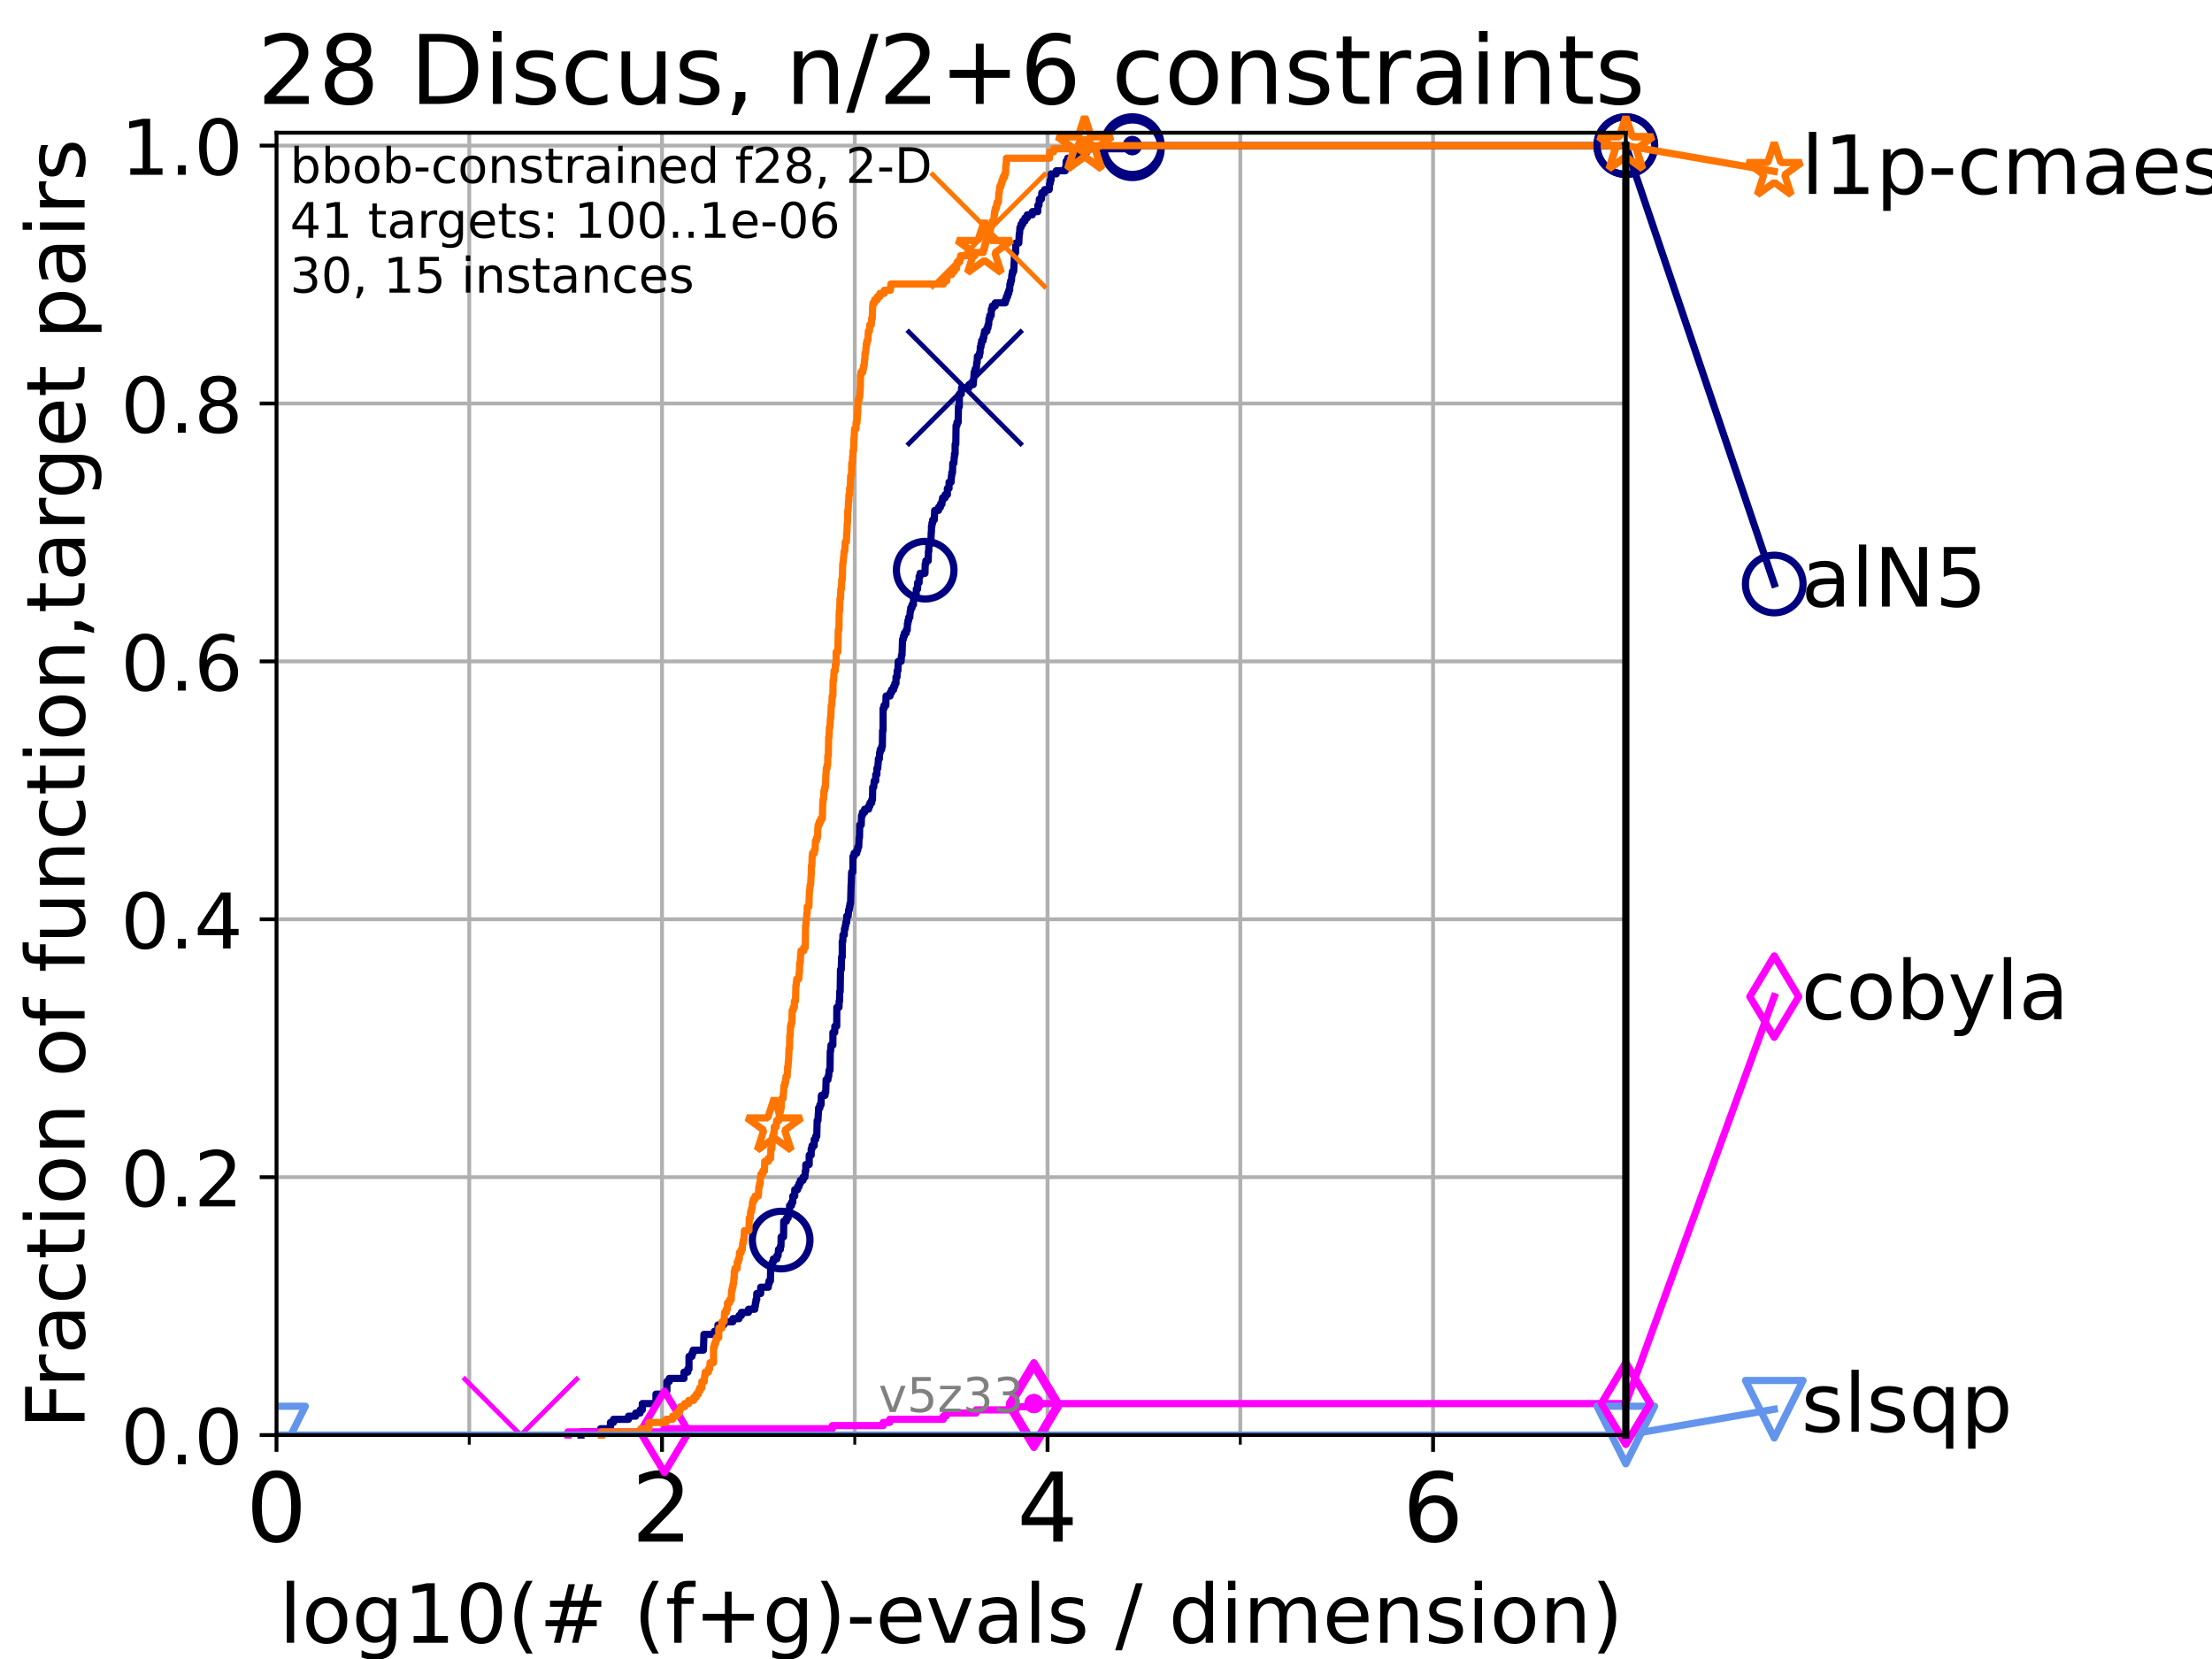 <?xml version="1.0" encoding="utf-8" standalone="no"?>
<!DOCTYPE svg PUBLIC "-//W3C//DTD SVG 1.1//EN"
  "http://www.w3.org/Graphics/SVG/1.1/DTD/svg11.dtd">
<!-- Created with matplotlib (https://matplotlib.org/) -->
<svg height="345.6pt" version="1.1" viewBox="0 0 460.8 345.6" width="460.8pt" xmlns="http://www.w3.org/2000/svg" xmlns:xlink="http://www.w3.org/1999/xlink">
 <defs>
  <style type="text/css">*{stroke-linecap:butt;stroke-linejoin:round;}</style>
 </defs>
 <g id="figure_1">
  <g id="patch_1">
   <path d="M 0 345.6 
L 460.8 345.6 
L 460.8 0 
L 0 0 
z
" style="fill:#ffffff;"/>
  </g>
  <g id="axes_1">
   <g id="patch_2">
    <path d="M 57.6 298.944 
L 338.688 298.944 
L 338.688 27.648 
L 57.6 27.648 
z
" style="fill:#ffffff;"/>
   </g>
   <g id="matplotlib.axis_1">
    <g id="xtick_1">
     <g id="line2d_1">
      <path clip-path="url(#p74921a3555)" d="M 57.6 298.944 
L 57.6 27.648 
" style="fill:none;stroke:#b0b0b0;stroke-linecap:square;stroke-width:0.8;"/>
     </g>
     <g id="line2d_2">
      <defs>
       <path d="M 0 0 
L 0 3.5 
" id="m9f0a9a5e5d" style="stroke:#000000;stroke-width:0.8;"/>
      </defs>
      <g>
       <use style="stroke:#000000;stroke-width:0.8;" x="57.6" xlink:href="#m9f0a9a5e5d" y="298.944"/>
      </g>
     </g>
     <g id="text_1">
      <!-- 0 -->
      <g transform="translate(51.237 321.141)scale(0.2 -0.2)">
       <defs>
        <path d="M 31.781 66.406 
Q 24.172 66.406 20.328 58.906 
Q 16.5 51.422 16.5 36.375 
Q 16.5 21.391 20.328 13.891 
Q 24.172 6.391 31.781 6.391 
Q 39.453 6.391 43.281 13.891 
Q 47.125 21.391 47.125 36.375 
Q 47.125 51.422 43.281 58.906 
Q 39.453 66.406 31.781 66.406 
z
M 31.781 74.219 
Q 44.047 74.219 50.516 64.516 
Q 56.984 54.828 56.984 36.375 
Q 56.984 17.969 50.516 8.266 
Q 44.047 -1.422 31.781 -1.422 
Q 19.531 -1.422 13.062 8.266 
Q 6.594 17.969 6.594 36.375 
Q 6.594 54.828 13.062 64.516 
Q 19.531 74.219 31.781 74.219 
z
" id="DejaVuSans-48"/>
       </defs>
       <use xlink:href="#DejaVuSans-48"/>
      </g>
     </g>
    </g>
    <g id="xtick_2">
     <g id="line2d_3">
      <path clip-path="url(#p74921a3555)" d="M 137.911 298.944 
L 137.911 27.648 
" style="fill:none;stroke:#b0b0b0;stroke-linecap:square;stroke-width:0.8;"/>
     </g>
     <g id="line2d_4">
      <g>
       <use style="stroke:#000000;stroke-width:0.8;" x="137.911" xlink:href="#m9f0a9a5e5d" y="298.944"/>
      </g>
     </g>
     <g id="text_2">
      <!-- 2 -->
      <g transform="translate(131.548 321.141)scale(0.2 -0.2)">
       <defs>
        <path d="M 19.188 8.297 
L 53.609 8.297 
L 53.609 0 
L 7.328 0 
L 7.328 8.297 
Q 12.938 14.109 22.625 23.891 
Q 32.328 33.688 34.812 36.531 
Q 39.547 41.844 41.422 45.531 
Q 43.312 49.219 43.312 52.781 
Q 43.312 58.594 39.234 62.25 
Q 35.156 65.922 28.609 65.922 
Q 23.969 65.922 18.812 64.312 
Q 13.672 62.703 7.812 59.422 
L 7.812 69.391 
Q 13.766 71.781 18.938 73 
Q 24.125 74.219 28.422 74.219 
Q 39.75 74.219 46.484 68.547 
Q 53.219 62.891 53.219 53.422 
Q 53.219 48.922 51.531 44.891 
Q 49.859 40.875 45.406 35.406 
Q 44.188 33.984 37.641 27.219 
Q 31.109 20.453 19.188 8.297 
z
" id="DejaVuSans-50"/>
       </defs>
       <use xlink:href="#DejaVuSans-50"/>
      </g>
     </g>
    </g>
    <g id="xtick_3">
     <g id="line2d_5">
      <path clip-path="url(#p74921a3555)" d="M 218.222 298.944 
L 218.222 27.648 
" style="fill:none;stroke:#b0b0b0;stroke-linecap:square;stroke-width:0.8;"/>
     </g>
     <g id="line2d_6">
      <g>
       <use style="stroke:#000000;stroke-width:0.8;" x="218.222" xlink:href="#m9f0a9a5e5d" y="298.944"/>
      </g>
     </g>
     <g id="text_3">
      <!-- 4 -->
      <g transform="translate(211.859 321.141)scale(0.2 -0.2)">
       <defs>
        <path d="M 37.797 64.312 
L 12.891 25.391 
L 37.797 25.391 
z
M 35.203 72.906 
L 47.609 72.906 
L 47.609 25.391 
L 58.016 25.391 
L 58.016 17.188 
L 47.609 17.188 
L 47.609 0 
L 37.797 0 
L 37.797 17.188 
L 4.891 17.188 
L 4.891 26.703 
z
" id="DejaVuSans-52"/>
       </defs>
       <use xlink:href="#DejaVuSans-52"/>
      </g>
     </g>
    </g>
    <g id="xtick_4">
     <g id="line2d_7">
      <path clip-path="url(#p74921a3555)" d="M 298.533 298.944 
L 298.533 27.648 
" style="fill:none;stroke:#b0b0b0;stroke-linecap:square;stroke-width:0.8;"/>
     </g>
     <g id="line2d_8">
      <g>
       <use style="stroke:#000000;stroke-width:0.8;" x="298.533" xlink:href="#m9f0a9a5e5d" y="298.944"/>
      </g>
     </g>
     <g id="text_4">
      <!-- 6 -->
      <g transform="translate(292.17 321.141)scale(0.2 -0.2)">
       <defs>
        <path d="M 33.016 40.375 
Q 26.375 40.375 22.484 35.828 
Q 18.609 31.297 18.609 23.391 
Q 18.609 15.531 22.484 10.953 
Q 26.375 6.391 33.016 6.391 
Q 39.656 6.391 43.531 10.953 
Q 47.406 15.531 47.406 23.391 
Q 47.406 31.297 43.531 35.828 
Q 39.656 40.375 33.016 40.375 
z
M 52.594 71.297 
L 52.594 62.312 
Q 48.875 64.062 45.094 64.984 
Q 41.312 65.922 37.594 65.922 
Q 27.828 65.922 22.672 59.328 
Q 17.531 52.734 16.797 39.406 
Q 19.672 43.656 24.016 45.922 
Q 28.375 48.188 33.594 48.188 
Q 44.578 48.188 50.953 41.516 
Q 57.328 34.859 57.328 23.391 
Q 57.328 12.156 50.688 5.359 
Q 44.047 -1.422 33.016 -1.422 
Q 20.359 -1.422 13.672 8.266 
Q 6.984 17.969 6.984 36.375 
Q 6.984 53.656 15.188 63.938 
Q 23.391 74.219 37.203 74.219 
Q 40.922 74.219 44.703 73.484 
Q 48.484 72.75 52.594 71.297 
z
" id="DejaVuSans-54"/>
       </defs>
       <use xlink:href="#DejaVuSans-54"/>
      </g>
     </g>
    </g>
    <g id="xtick_5">
     <g id="line2d_9">
      <path clip-path="url(#p74921a3555)" d="M 97.755 298.944 
L 97.755 27.648 
" style="fill:none;stroke:#b0b0b0;stroke-linecap:square;stroke-width:0.8;"/>
     </g>
     <g id="line2d_10">
      <defs>
       <path d="M 0 0 
L 0 2 
" id="m86eb745ff0" style="stroke:#000000;stroke-width:0.6;"/>
      </defs>
      <g>
       <use style="stroke:#000000;stroke-width:0.6;" x="97.755" xlink:href="#m86eb745ff0" y="298.944"/>
      </g>
     </g>
    </g>
    <g id="xtick_6">
     <g id="line2d_11">
      <path clip-path="url(#p74921a3555)" d="M 178.066 298.944 
L 178.066 27.648 
" style="fill:none;stroke:#b0b0b0;stroke-linecap:square;stroke-width:0.8;"/>
     </g>
     <g id="line2d_12">
      <g>
       <use style="stroke:#000000;stroke-width:0.6;" x="178.066" xlink:href="#m86eb745ff0" y="298.944"/>
      </g>
     </g>
    </g>
    <g id="xtick_7">
     <g id="line2d_13">
      <path clip-path="url(#p74921a3555)" d="M 258.377 298.944 
L 258.377 27.648 
" style="fill:none;stroke:#b0b0b0;stroke-linecap:square;stroke-width:0.8;"/>
     </g>
     <g id="line2d_14">
      <g>
       <use style="stroke:#000000;stroke-width:0.6;" x="258.377" xlink:href="#m86eb745ff0" y="298.944"/>
      </g>
     </g>
    </g>
    <g id="xtick_8">
     <g id="line2d_15">
      <path clip-path="url(#p74921a3555)" d="M 338.688 298.944 
L 338.688 27.648 
" style="fill:none;stroke:#b0b0b0;stroke-linecap:square;stroke-width:0.8;"/>
     </g>
     <g id="line2d_16">
      <g>
       <use style="stroke:#000000;stroke-width:0.6;" x="338.688" xlink:href="#m86eb745ff0" y="298.944"/>
      </g>
     </g>
    </g>
    <g id="text_5">
     <!-- log10(# (f+g)-evals / dimension) -->
     <g transform="translate(58.145 342.218)scale(0.17 -0.17)">
      <defs>
       <path d="M 9.422 75.984 
L 18.406 75.984 
L 18.406 0 
L 9.422 0 
z
" id="DejaVuSans-108"/>
       <path d="M 30.609 48.391 
Q 23.391 48.391 19.188 42.75 
Q 14.984 37.109 14.984 27.297 
Q 14.984 17.484 19.156 11.844 
Q 23.344 6.203 30.609 6.203 
Q 37.797 6.203 41.984 11.859 
Q 46.188 17.531 46.188 27.297 
Q 46.188 37.016 41.984 42.703 
Q 37.797 48.391 30.609 48.391 
z
M 30.609 56 
Q 42.328 56 49.016 48.375 
Q 55.719 40.766 55.719 27.297 
Q 55.719 13.875 49.016 6.219 
Q 42.328 -1.422 30.609 -1.422 
Q 18.844 -1.422 12.172 6.219 
Q 5.516 13.875 5.516 27.297 
Q 5.516 40.766 12.172 48.375 
Q 18.844 56 30.609 56 
z
" id="DejaVuSans-111"/>
       <path d="M 45.406 27.984 
Q 45.406 37.75 41.375 43.109 
Q 37.359 48.484 30.078 48.484 
Q 22.859 48.484 18.828 43.109 
Q 14.797 37.75 14.797 27.984 
Q 14.797 18.266 18.828 12.891 
Q 22.859 7.516 30.078 7.516 
Q 37.359 7.516 41.375 12.891 
Q 45.406 18.266 45.406 27.984 
z
M 54.391 6.781 
Q 54.391 -7.172 48.188 -13.984 
Q 42 -20.797 29.203 -20.797 
Q 24.469 -20.797 20.266 -20.094 
Q 16.062 -19.391 12.109 -17.922 
L 12.109 -9.188 
Q 16.062 -11.328 19.922 -12.344 
Q 23.781 -13.375 27.781 -13.375 
Q 36.625 -13.375 41.016 -8.766 
Q 45.406 -4.156 45.406 5.172 
L 45.406 9.625 
Q 42.625 4.781 38.281 2.391 
Q 33.938 0 27.875 0 
Q 17.828 0 11.672 7.656 
Q 5.516 15.328 5.516 27.984 
Q 5.516 40.672 11.672 48.328 
Q 17.828 56 27.875 56 
Q 33.938 56 38.281 53.609 
Q 42.625 51.219 45.406 46.391 
L 45.406 54.688 
L 54.391 54.688 
z
" id="DejaVuSans-103"/>
       <path d="M 12.406 8.297 
L 28.516 8.297 
L 28.516 63.922 
L 10.984 60.406 
L 10.984 69.391 
L 28.422 72.906 
L 38.281 72.906 
L 38.281 8.297 
L 54.391 8.297 
L 54.391 0 
L 12.406 0 
z
" id="DejaVuSans-49"/>
       <path d="M 31 75.875 
Q 24.469 64.656 21.281 53.656 
Q 18.109 42.672 18.109 31.391 
Q 18.109 20.125 21.312 9.062 
Q 24.516 -2 31 -13.188 
L 23.188 -13.188 
Q 15.875 -1.703 12.234 9.375 
Q 8.594 20.453 8.594 31.391 
Q 8.594 42.281 12.203 53.312 
Q 15.828 64.359 23.188 75.875 
z
" id="DejaVuSans-40"/>
       <path d="M 51.125 44 
L 36.922 44 
L 32.812 27.688 
L 47.125 27.688 
z
M 43.797 71.781 
L 38.719 51.516 
L 52.984 51.516 
L 58.109 71.781 
L 65.922 71.781 
L 60.891 51.516 
L 76.125 51.516 
L 76.125 44 
L 58.984 44 
L 54.984 27.688 
L 70.516 27.688 
L 70.516 20.219 
L 53.078 20.219 
L 48 0 
L 40.188 0 
L 45.219 20.219 
L 30.906 20.219 
L 25.875 0 
L 18.016 0 
L 23.094 20.219 
L 7.719 20.219 
L 7.719 27.688 
L 24.906 27.688 
L 29 44 
L 13.281 44 
L 13.281 51.516 
L 30.906 51.516 
L 35.891 71.781 
z
" id="DejaVuSans-35"/>
       <path id="DejaVuSans-32"/>
       <path d="M 37.109 75.984 
L 37.109 68.5 
L 28.516 68.5 
Q 23.688 68.5 21.797 66.547 
Q 19.922 64.594 19.922 59.516 
L 19.922 54.688 
L 34.719 54.688 
L 34.719 47.703 
L 19.922 47.703 
L 19.922 0 
L 10.891 0 
L 10.891 47.703 
L 2.297 47.703 
L 2.297 54.688 
L 10.891 54.688 
L 10.891 58.5 
Q 10.891 67.625 15.141 71.797 
Q 19.391 75.984 28.609 75.984 
z
" id="DejaVuSans-102"/>
       <path d="M 46 62.703 
L 46 35.5 
L 73.188 35.5 
L 73.188 27.203 
L 46 27.203 
L 46 0 
L 37.797 0 
L 37.797 27.203 
L 10.594 27.203 
L 10.594 35.5 
L 37.797 35.5 
L 37.797 62.703 
z
" id="DejaVuSans-43"/>
       <path d="M 8.016 75.875 
L 15.828 75.875 
Q 23.141 64.359 26.781 53.312 
Q 30.422 42.281 30.422 31.391 
Q 30.422 20.453 26.781 9.375 
Q 23.141 -1.703 15.828 -13.188 
L 8.016 -13.188 
Q 14.5 -2 17.703 9.062 
Q 20.906 20.125 20.906 31.391 
Q 20.906 42.672 17.703 53.656 
Q 14.5 64.656 8.016 75.875 
z
" id="DejaVuSans-41"/>
       <path d="M 4.891 31.391 
L 31.203 31.391 
L 31.203 23.391 
L 4.891 23.391 
z
" id="DejaVuSans-45"/>
       <path d="M 56.203 29.594 
L 56.203 25.203 
L 14.891 25.203 
Q 15.484 15.922 20.484 11.062 
Q 25.484 6.203 34.422 6.203 
Q 39.594 6.203 44.453 7.469 
Q 49.312 8.734 54.109 11.281 
L 54.109 2.781 
Q 49.266 0.734 44.188 -0.344 
Q 39.109 -1.422 33.891 -1.422 
Q 20.797 -1.422 13.156 6.188 
Q 5.516 13.812 5.516 26.812 
Q 5.516 40.234 12.766 48.109 
Q 20.016 56 32.328 56 
Q 43.359 56 49.781 48.891 
Q 56.203 41.797 56.203 29.594 
z
M 47.219 32.234 
Q 47.125 39.594 43.094 43.984 
Q 39.062 48.391 32.422 48.391 
Q 24.906 48.391 20.391 44.141 
Q 15.875 39.891 15.188 32.172 
z
" id="DejaVuSans-101"/>
       <path d="M 2.984 54.688 
L 12.5 54.688 
L 29.594 8.797 
L 46.688 54.688 
L 56.203 54.688 
L 35.688 0 
L 23.484 0 
z
" id="DejaVuSans-118"/>
       <path d="M 34.281 27.484 
Q 23.391 27.484 19.188 25 
Q 14.984 22.516 14.984 16.5 
Q 14.984 11.719 18.141 8.906 
Q 21.297 6.109 26.703 6.109 
Q 34.188 6.109 38.703 11.406 
Q 43.219 16.703 43.219 25.484 
L 43.219 27.484 
z
M 52.203 31.203 
L 52.203 0 
L 43.219 0 
L 43.219 8.297 
Q 40.141 3.328 35.547 0.953 
Q 30.953 -1.422 24.312 -1.422 
Q 15.922 -1.422 10.953 3.297 
Q 6 8.016 6 15.922 
Q 6 25.141 12.172 29.828 
Q 18.359 34.516 30.609 34.516 
L 43.219 34.516 
L 43.219 35.406 
Q 43.219 41.609 39.141 45 
Q 35.062 48.391 27.688 48.391 
Q 23 48.391 18.547 47.266 
Q 14.109 46.141 10.016 43.891 
L 10.016 52.203 
Q 14.938 54.109 19.578 55.047 
Q 24.219 56 28.609 56 
Q 40.484 56 46.344 49.844 
Q 52.203 43.703 52.203 31.203 
z
" id="DejaVuSans-97"/>
       <path d="M 44.281 53.078 
L 44.281 44.578 
Q 40.484 46.531 36.375 47.5 
Q 32.281 48.484 27.875 48.484 
Q 21.188 48.484 17.844 46.438 
Q 14.5 44.391 14.5 40.281 
Q 14.5 37.156 16.891 35.375 
Q 19.281 33.594 26.516 31.984 
L 29.594 31.297 
Q 39.156 29.25 43.188 25.516 
Q 47.219 21.781 47.219 15.094 
Q 47.219 7.469 41.188 3.016 
Q 35.156 -1.422 24.609 -1.422 
Q 20.219 -1.422 15.453 -0.562 
Q 10.688 0.297 5.422 2 
L 5.422 11.281 
Q 10.406 8.688 15.234 7.391 
Q 20.062 6.109 24.812 6.109 
Q 31.156 6.109 34.562 8.281 
Q 37.984 10.453 37.984 14.406 
Q 37.984 18.062 35.516 20.016 
Q 33.062 21.969 24.703 23.781 
L 21.578 24.516 
Q 13.234 26.266 9.516 29.906 
Q 5.812 33.547 5.812 39.891 
Q 5.812 47.609 11.281 51.797 
Q 16.75 56 26.812 56 
Q 31.781 56 36.172 55.266 
Q 40.578 54.547 44.281 53.078 
z
" id="DejaVuSans-115"/>
       <path d="M 25.391 72.906 
L 33.688 72.906 
L 8.297 -9.281 
L 0 -9.281 
z
" id="DejaVuSans-47"/>
       <path d="M 45.406 46.391 
L 45.406 75.984 
L 54.391 75.984 
L 54.391 0 
L 45.406 0 
L 45.406 8.203 
Q 42.578 3.328 38.25 0.953 
Q 33.938 -1.422 27.875 -1.422 
Q 17.969 -1.422 11.734 6.484 
Q 5.516 14.406 5.516 27.297 
Q 5.516 40.188 11.734 48.094 
Q 17.969 56 27.875 56 
Q 33.938 56 38.25 53.625 
Q 42.578 51.266 45.406 46.391 
z
M 14.797 27.297 
Q 14.797 17.391 18.875 11.75 
Q 22.953 6.109 30.078 6.109 
Q 37.203 6.109 41.297 11.75 
Q 45.406 17.391 45.406 27.297 
Q 45.406 37.203 41.297 42.844 
Q 37.203 48.484 30.078 48.484 
Q 22.953 48.484 18.875 42.844 
Q 14.797 37.203 14.797 27.297 
z
" id="DejaVuSans-100"/>
       <path d="M 9.422 54.688 
L 18.406 54.688 
L 18.406 0 
L 9.422 0 
z
M 9.422 75.984 
L 18.406 75.984 
L 18.406 64.594 
L 9.422 64.594 
z
" id="DejaVuSans-105"/>
       <path d="M 52 44.188 
Q 55.375 50.25 60.062 53.125 
Q 64.75 56 71.094 56 
Q 79.641 56 84.281 50.016 
Q 88.922 44.047 88.922 33.016 
L 88.922 0 
L 79.891 0 
L 79.891 32.719 
Q 79.891 40.578 77.094 44.375 
Q 74.312 48.188 68.609 48.188 
Q 61.625 48.188 57.562 43.547 
Q 53.516 38.922 53.516 30.906 
L 53.516 0 
L 44.484 0 
L 44.484 32.719 
Q 44.484 40.625 41.703 44.406 
Q 38.922 48.188 33.109 48.188 
Q 26.219 48.188 22.156 43.531 
Q 18.109 38.875 18.109 30.906 
L 18.109 0 
L 9.078 0 
L 9.078 54.688 
L 18.109 54.688 
L 18.109 46.188 
Q 21.188 51.219 25.484 53.609 
Q 29.781 56 35.688 56 
Q 41.656 56 45.828 52.969 
Q 50 49.953 52 44.188 
z
" id="DejaVuSans-109"/>
       <path d="M 54.891 33.016 
L 54.891 0 
L 45.906 0 
L 45.906 32.719 
Q 45.906 40.484 42.875 44.328 
Q 39.844 48.188 33.797 48.188 
Q 26.516 48.188 22.312 43.547 
Q 18.109 38.922 18.109 30.906 
L 18.109 0 
L 9.078 0 
L 9.078 54.688 
L 18.109 54.688 
L 18.109 46.188 
Q 21.344 51.125 25.703 53.562 
Q 30.078 56 35.797 56 
Q 45.219 56 50.047 50.172 
Q 54.891 44.344 54.891 33.016 
z
" id="DejaVuSans-110"/>
      </defs>
      <use xlink:href="#DejaVuSans-108"/>
      <use x="27.783" xlink:href="#DejaVuSans-111"/>
      <use x="88.965" xlink:href="#DejaVuSans-103"/>
      <use x="152.441" xlink:href="#DejaVuSans-49"/>
      <use x="216.064" xlink:href="#DejaVuSans-48"/>
      <use x="279.688" xlink:href="#DejaVuSans-40"/>
      <use x="318.701" xlink:href="#DejaVuSans-35"/>
      <use x="402.49" xlink:href="#DejaVuSans-32"/>
      <use x="434.277" xlink:href="#DejaVuSans-40"/>
      <use x="473.291" xlink:href="#DejaVuSans-102"/>
      <use x="508.496" xlink:href="#DejaVuSans-43"/>
      <use x="592.285" xlink:href="#DejaVuSans-103"/>
      <use x="655.762" xlink:href="#DejaVuSans-41"/>
      <use x="694.775" xlink:href="#DejaVuSans-45"/>
      <use x="730.859" xlink:href="#DejaVuSans-101"/>
      <use x="792.383" xlink:href="#DejaVuSans-118"/>
      <use x="851.562" xlink:href="#DejaVuSans-97"/>
      <use x="912.842" xlink:href="#DejaVuSans-108"/>
      <use x="940.625" xlink:href="#DejaVuSans-115"/>
      <use x="992.725" xlink:href="#DejaVuSans-32"/>
      <use x="1024.512" xlink:href="#DejaVuSans-47"/>
      <use x="1058.203" xlink:href="#DejaVuSans-32"/>
      <use x="1089.99" xlink:href="#DejaVuSans-100"/>
      <use x="1153.467" xlink:href="#DejaVuSans-105"/>
      <use x="1181.25" xlink:href="#DejaVuSans-109"/>
      <use x="1278.662" xlink:href="#DejaVuSans-101"/>
      <use x="1340.186" xlink:href="#DejaVuSans-110"/>
      <use x="1403.564" xlink:href="#DejaVuSans-115"/>
      <use x="1455.664" xlink:href="#DejaVuSans-105"/>
      <use x="1483.447" xlink:href="#DejaVuSans-111"/>
      <use x="1544.629" xlink:href="#DejaVuSans-110"/>
      <use x="1608.008" xlink:href="#DejaVuSans-41"/>
     </g>
    </g>
   </g>
   <g id="matplotlib.axis_2">
    <g id="ytick_1">
     <g id="line2d_17">
      <path clip-path="url(#p74921a3555)" d="M 57.6 298.944 
L 338.688 298.944 
" style="fill:none;stroke:#b0b0b0;stroke-linecap:square;stroke-width:0.8;"/>
     </g>
     <g id="line2d_18">
      <defs>
       <path d="M 0 0 
L -3.5 0 
" id="m41b1471bc9" style="stroke:#000000;stroke-width:0.8;"/>
      </defs>
      <g>
       <use style="stroke:#000000;stroke-width:0.8;" x="57.6" xlink:href="#m41b1471bc9" y="298.944"/>
      </g>
     </g>
     <g id="text_6">
      <!-- 0.0 -->
      <g transform="translate(25.155 305.023)scale(0.16 -0.16)">
       <defs>
        <path d="M 10.688 12.406 
L 21 12.406 
L 21 0 
L 10.688 0 
z
" id="DejaVuSans-46"/>
       </defs>
       <use xlink:href="#DejaVuSans-48"/>
       <use x="63.623" xlink:href="#DejaVuSans-46"/>
       <use x="95.41" xlink:href="#DejaVuSans-48"/>
      </g>
     </g>
    </g>
    <g id="ytick_2">
     <g id="line2d_19">
      <path clip-path="url(#p74921a3555)" d="M 57.6 245.222 
L 338.688 245.222 
" style="fill:none;stroke:#b0b0b0;stroke-linecap:square;stroke-width:0.8;"/>
     </g>
     <g id="line2d_20">
      <g>
       <use style="stroke:#000000;stroke-width:0.8;" x="57.6" xlink:href="#m41b1471bc9" y="245.222"/>
      </g>
     </g>
     <g id="text_7">
      <!-- 0.2 -->
      <g transform="translate(25.155 251.301)scale(0.16 -0.16)">
       <use xlink:href="#DejaVuSans-48"/>
       <use x="63.623" xlink:href="#DejaVuSans-46"/>
       <use x="95.41" xlink:href="#DejaVuSans-50"/>
      </g>
     </g>
    </g>
    <g id="ytick_3">
     <g id="line2d_21">
      <path clip-path="url(#p74921a3555)" d="M 57.6 191.5 
L 338.688 191.5 
" style="fill:none;stroke:#b0b0b0;stroke-linecap:square;stroke-width:0.8;"/>
     </g>
     <g id="line2d_22">
      <g>
       <use style="stroke:#000000;stroke-width:0.8;" x="57.6" xlink:href="#m41b1471bc9" y="191.5"/>
      </g>
     </g>
     <g id="text_8">
      <!-- 0.4 -->
      <g transform="translate(25.155 197.579)scale(0.16 -0.16)">
       <use xlink:href="#DejaVuSans-48"/>
       <use x="63.623" xlink:href="#DejaVuSans-46"/>
       <use x="95.41" xlink:href="#DejaVuSans-52"/>
      </g>
     </g>
    </g>
    <g id="ytick_4">
     <g id="line2d_23">
      <path clip-path="url(#p74921a3555)" d="M 57.6 137.778 
L 338.688 137.778 
" style="fill:none;stroke:#b0b0b0;stroke-linecap:square;stroke-width:0.8;"/>
     </g>
     <g id="line2d_24">
      <g>
       <use style="stroke:#000000;stroke-width:0.8;" x="57.6" xlink:href="#m41b1471bc9" y="137.778"/>
      </g>
     </g>
     <g id="text_9">
      <!-- 0.6 -->
      <g transform="translate(25.155 143.857)scale(0.16 -0.16)">
       <use xlink:href="#DejaVuSans-48"/>
       <use x="63.623" xlink:href="#DejaVuSans-46"/>
       <use x="95.41" xlink:href="#DejaVuSans-54"/>
      </g>
     </g>
    </g>
    <g id="ytick_5">
     <g id="line2d_25">
      <path clip-path="url(#p74921a3555)" d="M 57.6 84.056 
L 338.688 84.056 
" style="fill:none;stroke:#b0b0b0;stroke-linecap:square;stroke-width:0.8;"/>
     </g>
     <g id="line2d_26">
      <g>
       <use style="stroke:#000000;stroke-width:0.8;" x="57.6" xlink:href="#m41b1471bc9" y="84.056"/>
      </g>
     </g>
     <g id="text_10">
      <!-- 0.8 -->
      <g transform="translate(25.155 90.135)scale(0.16 -0.16)">
       <defs>
        <path d="M 31.781 34.625 
Q 24.75 34.625 20.719 30.859 
Q 16.703 27.094 16.703 20.516 
Q 16.703 13.922 20.719 10.156 
Q 24.75 6.391 31.781 6.391 
Q 38.812 6.391 42.859 10.172 
Q 46.922 13.969 46.922 20.516 
Q 46.922 27.094 42.891 30.859 
Q 38.875 34.625 31.781 34.625 
z
M 21.922 38.812 
Q 15.578 40.375 12.031 44.719 
Q 8.5 49.078 8.5 55.328 
Q 8.5 64.062 14.719 69.141 
Q 20.953 74.219 31.781 74.219 
Q 42.672 74.219 48.875 69.141 
Q 55.078 64.062 55.078 55.328 
Q 55.078 49.078 51.531 44.719 
Q 48 40.375 41.703 38.812 
Q 48.828 37.156 52.797 32.312 
Q 56.781 27.484 56.781 20.516 
Q 56.781 9.906 50.312 4.234 
Q 43.844 -1.422 31.781 -1.422 
Q 19.734 -1.422 13.25 4.234 
Q 6.781 9.906 6.781 20.516 
Q 6.781 27.484 10.781 32.312 
Q 14.797 37.156 21.922 38.812 
z
M 18.312 54.391 
Q 18.312 48.734 21.844 45.562 
Q 25.391 42.391 31.781 42.391 
Q 38.141 42.391 41.719 45.562 
Q 45.312 48.734 45.312 54.391 
Q 45.312 60.062 41.719 63.234 
Q 38.141 66.406 31.781 66.406 
Q 25.391 66.406 21.844 63.234 
Q 18.312 60.062 18.312 54.391 
z
" id="DejaVuSans-56"/>
       </defs>
       <use xlink:href="#DejaVuSans-48"/>
       <use x="63.623" xlink:href="#DejaVuSans-46"/>
       <use x="95.41" xlink:href="#DejaVuSans-56"/>
      </g>
     </g>
    </g>
    <g id="ytick_6">
     <g id="line2d_27">
      <path clip-path="url(#p74921a3555)" d="M 57.6 30.334 
L 338.688 30.334 
" style="fill:none;stroke:#b0b0b0;stroke-linecap:square;stroke-width:0.8;"/>
     </g>
     <g id="line2d_28">
      <g>
       <use style="stroke:#000000;stroke-width:0.8;" x="57.6" xlink:href="#m41b1471bc9" y="30.334"/>
      </g>
     </g>
     <g id="text_11">
      <!-- 1.0 -->
      <g transform="translate(25.155 36.413)scale(0.16 -0.16)">
       <use xlink:href="#DejaVuSans-49"/>
       <use x="63.623" xlink:href="#DejaVuSans-46"/>
       <use x="95.41" xlink:href="#DejaVuSans-48"/>
      </g>
     </g>
    </g>
    <g id="text_12">
     <!-- Fraction of function,target pairs -->
     <g transform="translate(17.62 297.681)rotate(-90)scale(0.17 -0.17)">
      <defs>
       <path d="M 9.812 72.906 
L 51.703 72.906 
L 51.703 64.594 
L 19.672 64.594 
L 19.672 43.109 
L 48.578 43.109 
L 48.578 34.812 
L 19.672 34.812 
L 19.672 0 
L 9.812 0 
z
" id="DejaVuSans-70"/>
       <path d="M 41.109 46.297 
Q 39.594 47.172 37.812 47.578 
Q 36.031 48 33.891 48 
Q 26.266 48 22.188 43.047 
Q 18.109 38.094 18.109 28.812 
L 18.109 0 
L 9.078 0 
L 9.078 54.688 
L 18.109 54.688 
L 18.109 46.188 
Q 20.953 51.172 25.484 53.578 
Q 30.031 56 36.531 56 
Q 37.453 56 38.578 55.875 
Q 39.703 55.766 41.062 55.516 
z
" id="DejaVuSans-114"/>
       <path d="M 48.781 52.594 
L 48.781 44.188 
Q 44.969 46.297 41.141 47.344 
Q 37.312 48.391 33.406 48.391 
Q 24.656 48.391 19.812 42.844 
Q 14.984 37.312 14.984 27.297 
Q 14.984 17.281 19.812 11.734 
Q 24.656 6.203 33.406 6.203 
Q 37.312 6.203 41.141 7.25 
Q 44.969 8.297 48.781 10.406 
L 48.781 2.094 
Q 45.016 0.344 40.984 -0.531 
Q 36.969 -1.422 32.422 -1.422 
Q 20.062 -1.422 12.781 6.344 
Q 5.516 14.109 5.516 27.297 
Q 5.516 40.672 12.859 48.328 
Q 20.219 56 33.016 56 
Q 37.156 56 41.109 55.141 
Q 45.062 54.297 48.781 52.594 
z
" id="DejaVuSans-99"/>
       <path d="M 18.312 70.219 
L 18.312 54.688 
L 36.812 54.688 
L 36.812 47.703 
L 18.312 47.703 
L 18.312 18.016 
Q 18.312 11.328 20.141 9.422 
Q 21.969 7.516 27.594 7.516 
L 36.812 7.516 
L 36.812 0 
L 27.594 0 
Q 17.188 0 13.234 3.875 
Q 9.281 7.766 9.281 18.016 
L 9.281 47.703 
L 2.688 47.703 
L 2.688 54.688 
L 9.281 54.688 
L 9.281 70.219 
z
" id="DejaVuSans-116"/>
       <path d="M 8.5 21.578 
L 8.5 54.688 
L 17.484 54.688 
L 17.484 21.922 
Q 17.484 14.156 20.5 10.266 
Q 23.531 6.391 29.594 6.391 
Q 36.859 6.391 41.078 11.031 
Q 45.312 15.672 45.312 23.688 
L 45.312 54.688 
L 54.297 54.688 
L 54.297 0 
L 45.312 0 
L 45.312 8.406 
Q 42.047 3.422 37.719 1 
Q 33.406 -1.422 27.688 -1.422 
Q 18.266 -1.422 13.375 4.438 
Q 8.5 10.297 8.5 21.578 
z
M 31.109 56 
z
" id="DejaVuSans-117"/>
       <path d="M 11.719 12.406 
L 22.016 12.406 
L 22.016 4 
L 14.016 -11.625 
L 7.719 -11.625 
L 11.719 4 
z
" id="DejaVuSans-44"/>
       <path d="M 18.109 8.203 
L 18.109 -20.797 
L 9.078 -20.797 
L 9.078 54.688 
L 18.109 54.688 
L 18.109 46.391 
Q 20.953 51.266 25.266 53.625 
Q 29.594 56 35.594 56 
Q 45.562 56 51.781 48.094 
Q 58.016 40.188 58.016 27.297 
Q 58.016 14.406 51.781 6.484 
Q 45.562 -1.422 35.594 -1.422 
Q 29.594 -1.422 25.266 0.953 
Q 20.953 3.328 18.109 8.203 
z
M 48.688 27.297 
Q 48.688 37.203 44.609 42.844 
Q 40.531 48.484 33.406 48.484 
Q 26.266 48.484 22.188 42.844 
Q 18.109 37.203 18.109 27.297 
Q 18.109 17.391 22.188 11.75 
Q 26.266 6.109 33.406 6.109 
Q 40.531 6.109 44.609 11.75 
Q 48.688 17.391 48.688 27.297 
z
" id="DejaVuSans-112"/>
      </defs>
      <use xlink:href="#DejaVuSans-70"/>
      <use x="50.27" xlink:href="#DejaVuSans-114"/>
      <use x="91.383" xlink:href="#DejaVuSans-97"/>
      <use x="152.662" xlink:href="#DejaVuSans-99"/>
      <use x="207.643" xlink:href="#DejaVuSans-116"/>
      <use x="246.852" xlink:href="#DejaVuSans-105"/>
      <use x="274.635" xlink:href="#DejaVuSans-111"/>
      <use x="335.816" xlink:href="#DejaVuSans-110"/>
      <use x="399.195" xlink:href="#DejaVuSans-32"/>
      <use x="430.982" xlink:href="#DejaVuSans-111"/>
      <use x="492.164" xlink:href="#DejaVuSans-102"/>
      <use x="527.369" xlink:href="#DejaVuSans-32"/>
      <use x="559.156" xlink:href="#DejaVuSans-102"/>
      <use x="594.361" xlink:href="#DejaVuSans-117"/>
      <use x="657.74" xlink:href="#DejaVuSans-110"/>
      <use x="721.119" xlink:href="#DejaVuSans-99"/>
      <use x="776.1" xlink:href="#DejaVuSans-116"/>
      <use x="815.309" xlink:href="#DejaVuSans-105"/>
      <use x="843.092" xlink:href="#DejaVuSans-111"/>
      <use x="904.273" xlink:href="#DejaVuSans-110"/>
      <use x="967.652" xlink:href="#DejaVuSans-44"/>
      <use x="999.439" xlink:href="#DejaVuSans-116"/>
      <use x="1038.648" xlink:href="#DejaVuSans-97"/>
      <use x="1099.928" xlink:href="#DejaVuSans-114"/>
      <use x="1139.291" xlink:href="#DejaVuSans-103"/>
      <use x="1202.768" xlink:href="#DejaVuSans-101"/>
      <use x="1264.291" xlink:href="#DejaVuSans-116"/>
      <use x="1303.5" xlink:href="#DejaVuSans-32"/>
      <use x="1335.287" xlink:href="#DejaVuSans-112"/>
      <use x="1398.764" xlink:href="#DejaVuSans-97"/>
      <use x="1460.043" xlink:href="#DejaVuSans-105"/>
      <use x="1487.826" xlink:href="#DejaVuSans-114"/>
      <use x="1528.939" xlink:href="#DejaVuSans-115"/>
     </g>
    </g>
   </g>
   <g id="line2d_29">
    <defs>
     <path d="M 0 1.5 
C 0.398 1.5 0.779 1.342 1.061 1.061 
C 1.342 0.779 1.5 0.398 1.5 0 
C 1.5 -0.398 1.342 -0.779 1.061 -1.061 
C 0.779 -1.342 0.398 -1.5 0 -1.5 
C -0.398 -1.5 -0.779 -1.342 -1.061 -1.061 
C -1.342 -0.779 -1.5 -0.398 -1.5 0 
C -1.5 0.398 -1.342 0.779 -1.061 1.061 
C -0.779 1.342 -0.398 1.5 0 1.5 
z
" id="mfb9c4fda6b" style="stroke:#000080;"/>
    </defs>
    <g>
     <use style="fill:#000080;stroke:#000080;" x="235.885" xlink:href="#mfb9c4fda6b" y="30.334"/>
     <use style="fill:#000080;stroke:#000080;" x="235.885" xlink:href="#mfb9c4fda6b" y="30.334"/>
    </g>
   </g>
   <g id="line2d_30">
    <path d="M 121.037 298.944 
L 121.037 298.289 
L 125.111 298.289 
L 125.111 297.634 
L 127.165 297.634 
L 127.165 296.323 
L 127.799 296.323 
L 127.799 295.668 
L 130.927 295.668 
L 130.927 295.013 
L 132.423 295.013 
L 132.423 294.358 
L 133.353 294.358 
L 133.353 293.703 
L 133.8 293.703 
L 133.8 292.393 
L 136.645 292.393 
L 136.645 290.427 
L 138.595 290.427 
L 138.595 289.772 
L 138.927 289.772 
L 138.927 287.807 
L 139.414 287.807 
L 139.414 287.151 
L 142.486 287.151 
L 142.486 285.841 
L 143.273 285.841 
L 143.273 285.186 
L 143.528 285.186 
L 143.528 282.565 
L 144.148 282.565 
L 144.148 281.91 
L 144.391 281.91 
L 144.391 281.255 
L 146.538 281.255 
L 146.644 277.979 
L 148.827 277.979 
L 148.827 277.324 
L 149.557 277.324 
L 149.557 276.014 
L 150.766 276.014 
L 150.766 275.359 
L 152.662 275.359 
L 152.662 274.704 
L 153.96 274.704 
L 153.96 274.048 
L 154.44 274.048 
L 154.44 273.393 
L 155.929 273.393 
L 155.929 272.738 
L 157.243 272.738 
L 157.243 272.083 
L 157.358 272.083 
L 157.358 271.428 
L 157.472 271.428 
L 157.472 270.773 
L 157.642 270.773 
L 157.642 269.462 
L 158.466 269.462 
L 158.466 268.152 
L 160.055 268.152 
L 160.055 267.497 
L 160.201 267.497 
L 160.201 266.842 
L 160.49 266.842 
L 160.538 264.221 
L 160.633 264.221 
L 160.633 263.566 
L 160.868 263.566 
L 160.868 262.911 
L 161.1 262.911 
L 161.1 262.256 
L 161.823 262.256 
L 161.823 261.601 
L 162.087 261.601 
L 162.174 260.29 
L 162.56 260.29 
L 162.56 259.635 
L 162.687 259.635 
L 162.729 257.67 
L 163.226 257.67 
L 163.267 254.394 
L 163.828 254.394 
L 163.828 253.739 
L 164.18 253.739 
L 164.18 253.084 
L 164.295 253.084 
L 164.295 252.429 
L 164.448 252.429 
L 164.486 251.118 
L 164.899 251.118 
L 164.899 250.463 
L 165.157 250.463 
L 165.157 249.153 
L 165.555 249.153 
L 165.555 247.843 
L 166.152 247.843 
L 166.152 247.187 
L 166.46 247.187 
L 166.46 246.532 
L 166.729 246.532 
L 166.729 245.877 
L 167.288 245.877 
L 167.288 245.222 
L 167.672 245.222 
L 167.767 243.912 
L 167.861 243.912 
L 167.861 242.601 
L 168.567 242.601 
L 168.567 240.636 
L 168.983 240.636 
L 168.983 239.326 
L 169.158 239.326 
L 169.158 238.671 
L 169.617 238.671 
L 169.617 237.36 
L 169.925 237.36 
L 169.925 236.705 
L 170.147 236.705 
L 170.229 233.429 
L 170.392 233.429 
L 170.5 231.464 
L 170.527 231.464 
L 170.527 230.809 
L 170.794 230.809 
L 170.794 230.154 
L 171.03 230.154 
L 171.108 228.188 
L 171.871 228.188 
L 171.871 227.533 
L 172.02 227.533 
L 172.094 224.912 
L 172.482 224.912 
L 172.482 224.257 
L 172.626 224.257 
L 172.721 222.947 
L 172.909 222.947 
L 172.956 219.016 
L 173.026 219.016 
L 173.119 217.706 
L 173.508 217.706 
L 173.508 215.085 
L 173.889 215.085 
L 173.911 213.775 
L 174.305 213.775 
L 174.327 209.844 
L 174.775 209.844 
L 174.817 208.534 
L 174.901 208.534 
L 174.922 206.568 
L 175.026 206.568 
L 175.088 201.982 
L 175.253 201.982 
L 175.314 199.362 
L 175.456 199.362 
L 175.456 196.086 
L 175.577 196.086 
L 175.598 194.776 
L 175.877 194.776 
L 175.916 193.465 
L 176.073 193.465 
L 176.073 192.81 
L 176.19 192.81 
L 176.19 192.155 
L 176.383 192.155 
L 176.383 190.845 
L 176.688 190.845 
L 176.782 189.535 
L 176.931 189.535 
L 176.931 188.879 
L 177.061 188.879 
L 177.061 188.224 
L 177.19 188.224 
L 177.3 184.293 
L 177.318 184.293 
L 177.409 181.673 
L 177.66 181.673 
L 177.696 178.397 
L 177.926 178.397 
L 177.926 177.742 
L 178.48 177.742 
L 178.48 177.087 
L 178.683 177.087 
L 178.683 176.432 
L 178.884 176.432 
L 178.967 174.466 
L 179.05 174.466 
L 179.099 171.846 
L 179.408 171.846 
L 179.473 169.88 
L 179.649 169.88 
L 179.649 169.225 
L 180.12 169.225 
L 180.12 168.57 
L 180.953 168.57 
L 180.953 167.915 
L 181.217 167.915 
L 181.217 167.26 
L 181.591 167.26 
L 181.591 166.604 
L 181.747 166.604 
L 181.804 163.984 
L 182.013 163.984 
L 182.111 162.674 
L 182.426 162.674 
L 182.426 161.363 
L 182.669 161.363 
L 182.682 160.053 
L 182.855 160.053 
L 182.948 158.743 
L 182.974 158.743 
L 182.974 158.088 
L 183.183 158.088 
L 183.235 156.777 
L 183.364 156.777 
L 183.364 156.122 
L 183.671 156.122 
L 183.671 155.467 
L 183.809 155.467 
L 183.859 152.191 
L 183.959 152.191 
L 183.959 147.605 
L 184.157 147.605 
L 184.157 146.95 
L 184.534 146.95 
L 184.582 144.985 
L 185.414 144.985 
L 185.414 144.33 
L 185.72 144.33 
L 185.72 143.674 
L 186.153 143.674 
L 186.153 143.019 
L 186.404 143.019 
L 186.404 142.364 
L 186.651 142.364 
L 186.651 141.054 
L 186.863 141.054 
L 186.894 139.743 
L 187.051 139.743 
L 187.114 137.778 
L 187.716 137.778 
L 187.796 136.468 
L 187.905 136.468 
L 188.014 133.192 
L 188.181 133.192 
L 188.181 132.537 
L 188.385 132.537 
L 188.385 131.882 
L 188.785 131.882 
L 188.785 131.227 
L 189.001 131.227 
L 189.029 129.916 
L 189.14 129.916 
L 189.14 129.261 
L 189.296 129.261 
L 189.296 128.606 
L 189.524 128.606 
L 189.614 127.296 
L 189.713 127.296 
L 189.713 126.641 
L 189.988 126.641 
L 189.988 125.985 
L 190.285 125.985 
L 190.311 124.02 
L 190.855 124.02 
L 190.88 122.71 
L 191.154 122.71 
L 191.154 121.399 
L 191.464 121.399 
L 191.464 120.089 
L 191.665 120.089 
L 191.665 119.434 
L 192.69 119.434 
L 192.735 117.469 
L 192.87 117.469 
L 192.87 116.813 
L 193.363 116.813 
L 193.406 114.848 
L 193.486 114.848 
L 193.486 113.538 
L 193.693 113.538 
L 193.693 112.883 
L 193.913 112.883 
L 193.99 110.917 
L 194.032 110.917 
L 194.046 109.607 
L 194.143 109.607 
L 194.143 108.952 
L 194.295 108.952 
L 194.295 108.296 
L 194.629 108.296 
L 194.71 106.331 
L 195.504 106.331 
L 195.504 105.676 
L 195.903 105.676 
L 195.903 105.021 
L 196.226 105.021 
L 196.226 104.366 
L 196.349 104.366 
L 196.349 103.71 
L 196.885 103.71 
L 196.885 103.055 
L 197.353 103.055 
L 197.353 101.745 
L 197.701 101.745 
L 197.701 100.435 
L 198.131 100.435 
L 198.198 99.124 
L 198.269 99.124 
L 198.269 98.469 
L 198.427 98.469 
L 198.476 96.504 
L 198.707 96.504 
L 198.787 95.194 
L 198.84 95.194 
L 198.84 94.538 
L 198.967 94.538 
L 198.972 92.573 
L 199.113 92.573 
L 199.165 88.642 
L 199.352 88.642 
L 199.352 87.987 
L 199.602 87.987 
L 199.668 84.711 
L 199.844 84.711 
L 199.844 82.091 
L 200.254 82.091 
L 200.308 80.78 
L 201.854 80.78 
L 201.854 80.125 
L 202.741 80.125 
L 202.842 78.815 
L 202.855 78.815 
L 202.943 77.505 
L 203.155 77.505 
L 203.155 76.849 
L 203.402 76.849 
L 203.463 75.539 
L 203.552 75.539 
L 203.609 74.229 
L 204.023 74.229 
L 204.023 73.574 
L 204.156 73.574 
L 204.219 72.263 
L 204.362 72.263 
L 204.362 71.608 
L 204.493 71.608 
L 204.493 70.953 
L 204.808 70.953 
L 204.808 70.298 
L 204.962 70.298 
L 204.962 69.643 
L 205.092 69.643 
L 205.092 68.988 
L 205.588 68.988 
L 205.588 68.333 
L 205.81 68.333 
L 205.81 67.677 
L 205.951 67.677 
L 206.032 66.367 
L 206.203 66.367 
L 206.203 65.712 
L 206.479 65.712 
L 206.52 64.402 
L 206.72 64.402 
L 206.72 63.747 
L 207.327 63.747 
L 207.327 63.091 
L 209.42 63.091 
L 209.42 62.436 
L 209.659 62.436 
L 209.659 61.781 
L 209.908 61.781 
L 209.908 61.126 
L 210.15 61.126 
L 210.15 60.471 
L 210.329 60.471 
L 210.381 59.161 
L 210.537 59.161 
L 210.537 58.505 
L 210.701 58.505 
L 210.795 57.195 
L 210.917 57.195 
L 210.917 56.54 
L 211.17 56.54 
L 211.261 54.575 
L 211.295 54.575 
L 211.31 52.609 
L 211.57 52.609 
L 211.616 50.644 
L 212.232 50.644 
L 212.332 48.678 
L 212.398 48.678 
L 212.476 47.368 
L 212.709 47.368 
L 212.709 46.713 
L 213.053 46.713 
L 213.053 46.058 
L 213.52 46.058 
L 213.52 45.402 
L 213.993 45.402 
L 213.993 44.747 
L 215.048 44.747 
L 215.048 44.092 
L 216.197 44.092 
L 216.197 42.782 
L 216.433 42.782 
L 216.519 41.472 
L 216.941 41.472 
L 217.031 40.161 
L 217.611 40.161 
L 217.611 39.506 
L 218.567 39.506 
L 218.659 38.196 
L 218.791 38.196 
L 218.791 37.541 
L 218.953 37.541 
L 218.968 36.23 
L 220.039 36.23 
L 220.039 35.575 
L 221.913 35.575 
L 221.913 34.92 
L 222.075 34.92 
L 222.088 33.61 
L 222.409 33.61 
L 222.409 32.955 
L 224.736 32.955 
L 224.736 32.3 
L 224.953 32.3 
L 224.953 31.644 
L 226.462 31.644 
L 226.462 30.989 
L 235.885 30.989 
L 235.885 30.334 
L 338.688 30.334 
L 338.688 30.334 
" style="fill:none;stroke:#000080;stroke-linecap:square;stroke-width:1.5;"/>
   </g>
   <g id="line2d_31">
    <defs>
     <path d="M 0 6 
C 1.591 6 3.117 5.368 4.243 4.243 
C 5.368 3.117 6 1.591 6 0 
C 6 -1.591 5.368 -3.117 4.243 -4.243 
C 3.117 -5.368 1.591 -6 0 -6 
C -1.591 -6 -3.117 -5.368 -4.243 -4.243 
C -5.368 -3.117 -6 -1.591 -6 0 
C -6 1.591 -5.368 3.117 -4.243 4.243 
C -3.117 5.368 -1.591 6 0 6 
z
" id="m2e89746468" style="stroke:#000080;stroke-width:1.5;"/>
    </defs>
    <g>
     <use style="fill-opacity:0;stroke:#000080;stroke-width:1.5;" x="162.729" xlink:href="#m2e89746468" y="258.325"/>
     <use style="fill-opacity:0;stroke:#000080;stroke-width:1.5;" x="192.735" xlink:href="#m2e89746468" y="118.779"/>
     <use style="fill-opacity:0;stroke:#000080;stroke-width:1.5;" x="235.885" xlink:href="#m2e89746468" y="30.989"/>
     <use style="fill-opacity:0;stroke:#000080;stroke-width:1.5;" x="235.885" xlink:href="#m2e89746468" y="30.334"/>
     <use style="fill-opacity:0;stroke:#000080;stroke-width:1.5;" x="338.688" xlink:href="#m2e89746468" y="30.334"/>
    </g>
   </g>
   <g id="line2d_32">
    <path style="fill:none;stroke:#000080;stroke-linecap:square;stroke-width:1.5;"/>
    <g/>
   </g>
   <g id="line2d_33">
    <path clip-path="url(#p74921a3555)" d="M 200.967 80.78 
" style="fill:none;stroke:#000080;stroke-linecap:square;stroke-width:1.5;"/>
    <defs>
     <path d="M -12 12 
L 12 -12 
M -12 -12 
L 12 12 
" id="meba0d0f2f1" style="stroke:#000080;"/>
    </defs>
    <g clip-path="url(#p74921a3555)">
     <use style="fill:#000080;stroke:#000080;" x="200.967" xlink:href="#meba0d0f2f1" y="80.78"/>
    </g>
   </g>
   <g id="line2d_34">
    <defs>
     <path d="M 0 1.5 
C 0.398 1.5 0.779 1.342 1.061 1.061 
C 1.342 0.779 1.5 0.398 1.5 0 
C 1.5 -0.398 1.342 -0.779 1.061 -1.061 
C 0.779 -1.342 0.398 -1.5 0 -1.5 
C -0.398 -1.5 -0.779 -1.342 -1.061 -1.061 
C -1.342 -0.779 -1.5 -0.398 -1.5 0 
C -1.5 0.398 -1.342 0.779 -1.061 1.061 
C -0.779 1.342 -0.398 1.5 0 1.5 
z
" id="m8319d53660" style="stroke:#ff00ff;"/>
    </defs>
    <g>
     <use style="fill:#ff00ff;stroke:#ff00ff;" x="215.38" xlink:href="#m8319d53660" y="292.393"/>
     <use style="fill:#ff00ff;stroke:#ff00ff;" x="215.38" xlink:href="#m8319d53660" y="292.393"/>
    </g>
   </g>
   <g id="line2d_35">
    <path d="M 118.31 298.944 
L 118.31 298.289 
L 138.426 298.289 
L 138.426 297.634 
L 173.383 297.634 
L 173.383 296.979 
L 183.971 296.979 
L 183.971 296.323 
L 185.334 296.323 
L 185.334 295.668 
L 196.501 295.668 
L 196.501 295.013 
L 197.071 295.013 
L 197.071 294.358 
L 203.332 294.358 
L 203.332 293.703 
L 211.647 293.703 
L 211.647 293.048 
L 215.38 293.048 
L 215.38 292.393 
L 338.688 292.393 
" style="fill:none;stroke:#ff00ff;stroke-linecap:square;stroke-width:1.5;"/>
   </g>
   <g id="line2d_36">
    <defs>
     <path d="M -0 8.485 
L 5.091 0 
L 0 -8.485 
L -5.091 -0 
z
" id="m119c107c83" style="stroke:#ff00ff;stroke-linejoin:miter;stroke-width:1.5;"/>
    </defs>
    <g>
     <use style="fill-opacity:0;stroke:#ff00ff;stroke-linejoin:miter;stroke-width:1.5;" x="138.426" xlink:href="#m119c107c83" y="298.289"/>
     <use style="fill-opacity:0;stroke:#ff00ff;stroke-linejoin:miter;stroke-width:1.5;" x="215.38" xlink:href="#m119c107c83" y="293.048"/>
     <use style="fill-opacity:0;stroke:#ff00ff;stroke-linejoin:miter;stroke-width:1.5;" x="215.38" xlink:href="#m119c107c83" y="292.393"/>
     <use style="fill-opacity:0;stroke:#ff00ff;stroke-linejoin:miter;stroke-width:1.5;" x="215.38" xlink:href="#m119c107c83" y="292.393"/>
     <use style="fill-opacity:0;stroke:#ff00ff;stroke-linejoin:miter;stroke-width:1.5;" x="338.688" xlink:href="#m119c107c83" y="292.393"/>
    </g>
   </g>
   <g id="line2d_37">
    <path style="fill:none;stroke:#ff00ff;stroke-linecap:square;stroke-width:1.5;"/>
    <g/>
   </g>
   <g id="line2d_38">
    <path clip-path="url(#p74921a3555)" d="M 108.484 298.944 
" style="fill:none;stroke:#ff00ff;stroke-linecap:square;stroke-width:1.5;"/>
    <defs>
     <path d="M -12 12 
L 12 -12 
M -12 -12 
L 12 12 
" id="m211202f7d3" style="stroke:#ff00ff;"/>
    </defs>
    <g clip-path="url(#p74921a3555)">
     <use style="fill:#ff00ff;stroke:#ff00ff;" x="108.484" xlink:href="#m211202f7d3" y="298.944"/>
    </g>
   </g>
   <g id="line2d_39">
    <defs>
     <path d="M 0 1.5 
C 0.398 1.5 0.779 1.342 1.061 1.061 
C 1.342 0.779 1.5 0.398 1.5 0 
C 1.5 -0.398 1.342 -0.779 1.061 -1.061 
C 0.779 -1.342 0.398 -1.5 0 -1.5 
C -0.398 -1.5 -0.779 -1.342 -1.061 -1.061 
C -1.342 -0.779 -1.5 -0.398 -1.5 0 
C -1.5 0.398 -1.342 0.779 -1.061 1.061 
C -0.779 1.342 -0.398 1.5 0 1.5 
z
" id="meb9b1c62a0" style="stroke:#ff7500;"/>
    </defs>
    <g>
     <use style="fill:#ff7500;stroke:#ff7500;" x="225.954" xlink:href="#meb9b1c62a0" y="30.334"/>
     <use style="fill:#ff7500;stroke:#ff7500;" x="225.954" xlink:href="#meb9b1c62a0" y="30.334"/>
    </g>
   </g>
   <g id="line2d_40">
    <path d="M 125.292 298.944 
L 125.292 298.289 
L 133.466 298.289 
L 133.466 297.634 
L 135.179 297.634 
L 135.179 296.323 
L 138.762 296.323 
L 138.762 295.668 
L 140.119 295.668 
L 140.119 295.013 
L 140.944 295.013 
L 140.944 294.358 
L 141.521 294.358 
L 141.521 293.703 
L 141.732 293.703 
L 141.732 293.048 
L 142.62 293.048 
L 142.62 292.393 
L 143.464 292.393 
L 143.464 291.737 
L 144.511 291.737 
L 144.511 291.082 
L 145.04 291.082 
L 145.04 290.427 
L 145.497 290.427 
L 145.497 289.772 
L 145.777 289.772 
L 145.777 289.117 
L 146.216 289.117 
L 146.216 287.807 
L 146.697 287.807 
L 146.802 286.496 
L 146.906 286.496 
L 146.906 285.841 
L 147.57 285.841 
L 147.57 285.186 
L 147.819 285.186 
L 147.918 283.876 
L 148.639 283.876 
L 148.639 280.6 
L 148.827 280.6 
L 148.827 279.945 
L 149.058 279.945 
L 149.058 279.29 
L 149.241 279.29 
L 149.241 278.634 
L 149.735 278.634 
L 149.735 276.669 
L 150.387 276.669 
L 150.387 275.359 
L 150.85 275.359 
L 150.933 273.393 
L 151.301 273.393 
L 151.301 272.738 
L 151.542 272.738 
L 151.542 271.428 
L 151.975 271.428 
L 151.975 270.773 
L 152.322 270.773 
L 152.398 268.807 
L 152.55 268.807 
L 152.55 268.152 
L 152.7 268.152 
L 152.7 267.497 
L 152.811 267.497 
L 152.885 266.187 
L 152.959 266.187 
L 152.959 264.876 
L 153.106 264.876 
L 153.106 264.221 
L 153.574 264.221 
L 153.574 262.911 
L 153.82 262.911 
L 153.82 262.256 
L 154.029 262.256 
L 154.029 260.946 
L 154.406 260.946 
L 154.406 260.29 
L 154.641 260.29 
L 154.708 258.98 
L 154.841 258.98 
L 154.841 258.325 
L 154.972 258.325 
L 155.07 256.36 
L 156.022 256.36 
L 156.083 253.739 
L 156.297 253.739 
L 156.358 252.429 
L 156.539 252.429 
L 156.539 251.773 
L 156.688 251.773 
L 156.747 250.463 
L 156.924 250.463 
L 156.924 249.808 
L 157.301 249.808 
L 157.301 249.153 
L 157.976 249.153 
L 158.086 247.187 
L 158.223 247.187 
L 158.223 246.532 
L 158.385 246.532 
L 158.385 245.222 
L 158.519 245.222 
L 158.519 244.567 
L 158.916 244.567 
L 158.916 243.912 
L 159.253 243.912 
L 159.304 241.946 
L 160.055 241.946 
L 160.055 241.291 
L 160.538 241.291 
L 160.585 239.326 
L 160.798 239.326 
L 160.891 237.36 
L 160.938 237.36 
L 160.938 236.705 
L 161.146 236.705 
L 161.146 236.05 
L 161.284 236.05 
L 161.284 234.74 
L 161.69 234.74 
L 161.779 233.429 
L 162.26 233.429 
L 162.346 232.119 
L 162.432 232.119 
L 162.432 231.464 
L 162.623 231.464 
L 162.623 230.809 
L 162.75 230.809 
L 162.813 228.843 
L 163.124 228.843 
L 163.206 227.533 
L 163.246 227.533 
L 163.287 226.223 
L 163.469 226.223 
L 163.469 225.568 
L 163.65 225.568 
L 163.729 224.257 
L 163.985 224.257 
L 164.063 222.292 
L 164.16 222.292 
L 164.238 220.982 
L 164.276 220.982 
L 164.372 218.361 
L 164.486 218.361 
L 164.524 215.74 
L 164.619 215.74 
L 164.656 213.775 
L 164.806 213.775 
L 164.806 213.12 
L 164.973 213.12 
L 165.01 210.499 
L 165.248 210.499 
L 165.248 209.844 
L 165.483 209.844 
L 165.483 208.534 
L 165.715 208.534 
L 165.803 205.258 
L 165.873 205.258 
L 165.978 203.948 
L 166.392 203.948 
L 166.477 202.638 
L 166.545 202.638 
L 166.578 200.672 
L 166.696 200.672 
L 166.796 198.707 
L 166.862 198.707 
L 166.862 198.052 
L 167.433 198.052 
L 167.433 197.396 
L 167.751 197.396 
L 167.814 192.81 
L 167.877 192.81 
L 167.955 191.5 
L 168.017 191.5 
L 168.079 190.19 
L 168.156 190.19 
L 168.156 188.879 
L 168.506 188.879 
L 168.612 185.604 
L 168.672 185.604 
L 168.776 184.293 
L 168.865 184.293 
L 168.968 182.328 
L 168.997 182.328 
L 169.027 180.363 
L 169.129 180.363 
L 169.187 178.397 
L 169.245 178.397 
L 169.245 177.742 
L 169.645 177.742 
L 169.645 177.087 
L 169.8 177.087 
L 169.87 175.121 
L 170.105 175.121 
L 170.105 174.466 
L 170.311 174.466 
L 170.365 172.501 
L 170.433 172.501 
L 170.433 171.846 
L 170.661 171.846 
L 170.661 171.191 
L 170.978 171.191 
L 170.978 170.535 
L 171.315 170.535 
L 171.392 167.26 
L 171.43 167.26 
L 171.43 166.604 
L 171.557 166.604 
L 171.646 164.639 
L 171.809 164.639 
L 171.809 163.984 
L 171.946 163.984 
L 172.044 161.363 
L 172.081 161.363 
L 172.13 160.053 
L 172.289 160.053 
L 172.289 159.398 
L 172.422 159.398 
L 172.446 157.432 
L 172.554 157.432 
L 172.626 153.502 
L 172.709 153.502 
L 172.78 151.536 
L 172.886 151.536 
L 172.979 149.571 
L 173.061 149.571 
L 173.165 146.95 
L 173.28 146.95 
L 173.36 144.985 
L 173.508 144.985 
L 173.554 141.709 
L 173.655 141.709 
L 173.756 139.743 
L 174.011 139.743 
L 174.011 138.433 
L 174.186 138.433 
L 174.186 135.813 
L 174.531 135.813 
L 174.627 131.227 
L 174.764 131.227 
L 174.827 127.296 
L 174.922 127.296 
L 174.984 124.675 
L 175.098 124.675 
L 175.15 122.71 
L 175.283 122.71 
L 175.345 120.744 
L 175.477 120.744 
L 175.547 117.469 
L 175.608 117.469 
L 175.718 116.158 
L 175.738 116.158 
L 175.847 114.848 
L 175.975 114.848 
L 176.083 112.883 
L 176.316 112.883 
L 176.393 110.917 
L 176.441 110.917 
L 176.498 108.952 
L 176.565 108.952 
L 176.603 106.331 
L 176.688 106.331 
L 176.763 104.366 
L 176.829 104.366 
L 176.848 103.055 
L 176.987 103.055 
L 176.987 101.745 
L 177.126 101.745 
L 177.208 99.124 
L 177.382 99.124 
L 177.427 96.504 
L 177.544 96.504 
L 177.598 95.194 
L 177.66 95.194 
L 177.696 93.883 
L 177.812 93.883 
L 177.891 91.263 
L 177.926 91.263 
L 178.023 89.297 
L 178.326 89.297 
L 178.343 87.987 
L 178.548 87.987 
L 178.616 86.022 
L 178.675 86.022 
L 178.725 83.401 
L 178.959 83.401 
L 178.959 82.746 
L 179.107 82.746 
L 179.214 80.78 
L 179.23 80.78 
L 179.262 78.16 
L 179.368 78.16 
L 179.368 77.505 
L 179.752 77.505 
L 179.752 76.849 
L 179.886 76.849 
L 179.886 76.194 
L 180.027 76.194 
L 180.105 74.884 
L 180.175 74.884 
L 180.19 73.574 
L 180.328 73.574 
L 180.428 72.263 
L 180.458 72.263 
L 180.458 71.608 
L 180.602 71.608 
L 180.602 70.953 
L 180.797 70.953 
L 180.894 68.988 
L 181.122 68.988 
L 181.18 67.677 
L 181.513 67.677 
L 181.556 66.367 
L 181.712 66.367 
L 181.79 63.747 
L 181.867 63.747 
L 181.867 63.091 
L 182.214 63.091 
L 182.214 62.436 
L 182.769 62.436 
L 182.769 61.781 
L 183.293 61.781 
L 183.293 61.126 
L 184.206 61.126 
L 184.206 60.471 
L 185.5 60.471 
L 185.585 59.161 
L 196.562 59.161 
L 196.562 58.505 
L 197.217 58.505 
L 197.292 57.195 
L 198.274 57.195 
L 198.274 56.54 
L 198.8 56.54 
L 198.8 55.885 
L 199.277 55.885 
L 199.277 55.23 
L 199.393 55.23 
L 199.393 54.575 
L 199.936 54.575 
L 199.936 53.919 
L 200.117 53.919 
L 200.117 53.264 
L 203.07 53.264 
L 203.07 52.609 
L 204.832 52.609 
L 204.832 51.954 
L 205.066 51.954 
L 205.066 51.299 
L 205.219 51.299 
L 205.219 50.644 
L 205.393 50.644 
L 205.503 48.678 
L 205.621 48.678 
L 205.621 48.023 
L 206.307 48.023 
L 206.307 47.368 
L 206.457 47.368 
L 206.457 46.713 
L 206.707 46.713 
L 206.707 46.058 
L 207.051 46.058 
L 207.115 44.747 
L 207.183 44.747 
L 207.183 44.092 
L 207.307 44.092 
L 207.307 43.437 
L 207.563 43.437 
L 207.563 42.782 
L 207.702 42.782 
L 207.702 42.127 
L 207.99 42.127 
L 208.08 40.161 
L 208.165 40.161 
L 208.256 38.851 
L 208.524 38.851 
L 208.524 38.196 
L 208.724 38.196 
L 208.724 37.541 
L 208.945 37.541 
L 208.945 36.886 
L 209.289 36.886 
L 209.289 36.23 
L 209.477 36.23 
L 209.539 34.265 
L 209.639 34.265 
L 209.642 32.955 
L 218.628 32.955 
L 218.709 31.644 
L 219.485 31.644 
L 219.485 30.989 
L 225.954 30.989 
L 225.954 30.334 
L 338.688 30.334 
L 338.688 30.334 
" style="fill:none;stroke:#ff7500;stroke-linecap:square;stroke-width:1.5;"/>
   </g>
   <g id="line2d_41">
    <defs>
     <path d="M 0 -6 
L -1.347 -1.854 
L -5.706 -1.854 
L -2.18 0.708 
L -3.527 4.854 
L -0 2.292 
L 3.527 4.854 
L 2.18 0.708 
L 5.706 -1.854 
L 1.347 -1.854 
z
" id="m8d66eabaf7" style="stroke:#ff7500;stroke-linejoin:bevel;stroke-width:1.5;"/>
    </defs>
    <g>
     <use style="fill-opacity:0;stroke:#ff7500;stroke-linejoin:bevel;stroke-width:1.5;" x="161.284" xlink:href="#m8d66eabaf7" y="234.74"/>
     <use style="fill-opacity:0;stroke:#ff7500;stroke-linejoin:bevel;stroke-width:1.5;" x="205.066" xlink:href="#m8d66eabaf7" y="51.954"/>
     <use style="fill-opacity:0;stroke:#ff7500;stroke-linejoin:bevel;stroke-width:1.5;" x="225.954" xlink:href="#m8d66eabaf7" y="30.334"/>
     <use style="fill-opacity:0;stroke:#ff7500;stroke-linejoin:bevel;stroke-width:1.5;" x="225.954" xlink:href="#m8d66eabaf7" y="30.334"/>
     <use style="fill-opacity:0;stroke:#ff7500;stroke-linejoin:bevel;stroke-width:1.5;" x="338.688" xlink:href="#m8d66eabaf7" y="30.334"/>
    </g>
   </g>
   <g id="line2d_42">
    <path style="fill:none;stroke:#ff7500;stroke-linecap:square;stroke-width:1.5;"/>
    <g/>
   </g>
   <g id="line2d_43">
    <path clip-path="url(#p74921a3555)" d="M 205.934 48.023 
" style="fill:none;stroke:#ff7500;stroke-linecap:square;stroke-width:1.5;"/>
    <defs>
     <path d="M -12 12 
L 12 -12 
M -12 -12 
L 12 12 
" id="m6fe2bb4c04" style="stroke:#ff7500;"/>
    </defs>
    <g clip-path="url(#p74921a3555)">
     <use style="fill:#ff7500;stroke:#ff7500;" x="205.934" xlink:href="#m6fe2bb4c04" y="48.023"/>
    </g>
   </g>
   <g id="line2d_44">
    <path clip-path="url(#p74921a3555)" d="M 57.6 298.944 
L 57.6 298.944 
L 57.6 298.944 
L 57.6 298.944 
L 338.688 298.944 
" style="fill:none;stroke:#6495ed;stroke-linecap:square;stroke-width:1.5;"/>
   </g>
   <g id="line2d_45">
    <defs>
     <path d="M -0 6 
L 6 -6 
L -6 -6 
z
" id="m296a158d13" style="stroke:#6495ed;stroke-linejoin:miter;stroke-width:1.5;"/>
    </defs>
    <g clip-path="url(#p74921a3555)">
     <use style="fill-opacity:0;stroke:#6495ed;stroke-linejoin:miter;stroke-width:1.5;" x="57.6" xlink:href="#m296a158d13" y="298.944"/>
    </g>
   </g>
   <g id="line2d_46">
    <path clip-path="url(#p74921a3555)" style="fill:none;stroke:#6495ed;stroke-linecap:square;stroke-width:1.5;"/>
    <g clip-path="url(#p74921a3555)">
     <use style="fill-opacity:0;stroke:#6495ed;stroke-linejoin:miter;stroke-width:1.5;" x="-1" xlink:href="#m296a158d13" y="567.554"/>
     <use style="fill-opacity:0;stroke:#6495ed;stroke-linejoin:miter;stroke-width:1.5;" x="338.688" xlink:href="#m296a158d13" y="567.554"/>
    </g>
   </g>
   <g id="line2d_47">
    <path d="M 338.688 298.944 
L 369.608 293.572 
" style="fill:none;stroke:#6495ed;stroke-linecap:square;stroke-width:1.5;"/>
    <g>
     <use style="fill-opacity:0;stroke:#6495ed;stroke-linejoin:miter;stroke-width:1.5;" x="338.688" xlink:href="#m296a158d13" y="298.944"/>
     <use style="fill-opacity:0;stroke:#6495ed;stroke-linejoin:miter;stroke-width:1.5;" x="369.608" xlink:href="#m296a158d13" y="293.572"/>
    </g>
   </g>
   <g id="line2d_48">
    <path d="M 338.688 292.393 
L 369.608 207.617 
" style="fill:none;stroke:#ff00ff;stroke-linecap:square;stroke-width:1.5;"/>
    <g>
     <use style="fill-opacity:0;stroke:#ff00ff;stroke-linejoin:miter;stroke-width:1.5;" x="338.688" xlink:href="#m119c107c83" y="292.393"/>
     <use style="fill-opacity:0;stroke:#ff00ff;stroke-linejoin:miter;stroke-width:1.5;" x="369.608" xlink:href="#m119c107c83" y="207.617"/>
    </g>
   </g>
   <g id="line2d_49">
    <path d="M 338.688 30.334 
L 369.608 121.661 
" style="fill:none;stroke:#000080;stroke-linecap:square;stroke-width:1.5;"/>
    <g>
     <use style="fill-opacity:0;stroke:#000080;stroke-width:1.5;" x="338.688" xlink:href="#m2e89746468" y="30.334"/>
     <use style="fill-opacity:0;stroke:#000080;stroke-width:1.5;" x="369.608" xlink:href="#m2e89746468" y="121.661"/>
    </g>
   </g>
   <g id="line2d_50">
    <path d="M 338.688 30.334 
L 369.608 35.706 
" style="fill:none;stroke:#ff7500;stroke-linecap:square;stroke-width:1.5;"/>
    <g>
     <use style="fill-opacity:0;stroke:#ff7500;stroke-linejoin:bevel;stroke-width:1.5;" x="338.688" xlink:href="#m8d66eabaf7" y="30.334"/>
     <use style="fill-opacity:0;stroke:#ff7500;stroke-linejoin:bevel;stroke-width:1.5;" x="369.608" xlink:href="#m8d66eabaf7" y="35.706"/>
    </g>
   </g>
   <g id="line2d_51">
    <path d="M 338.688 298.944 
L 338.688 30.334 
" style="fill:none;stroke:#000000;stroke-linecap:square;stroke-width:1.5;"/>
   </g>
   <g id="patch_3">
    <path d="M 57.6 298.944 
L 57.6 27.648 
" style="fill:none;stroke:#000000;stroke-linecap:square;stroke-linejoin:miter;stroke-width:0.8;"/>
   </g>
   <g id="patch_4">
    <path d="M 338.688 298.944 
L 338.688 27.648 
" style="fill:none;stroke:#000000;stroke-linecap:square;stroke-linejoin:miter;stroke-width:0.8;"/>
   </g>
   <g id="patch_5">
    <path d="M 57.6 298.944 
L 338.688 298.944 
" style="fill:none;stroke:#000000;stroke-linecap:square;stroke-linejoin:miter;stroke-width:0.8;"/>
   </g>
   <g id="patch_6">
    <path d="M 57.6 27.648 
L 338.688 27.648 
" style="fill:none;stroke:#000000;stroke-linecap:square;stroke-linejoin:miter;stroke-width:0.8;"/>
   </g>
   <g id="text_13">
    <!-- slsqp -->
    <g transform="translate(375.229 298.263)scale(0.17 -0.17)">
     <defs>
      <path d="M 14.797 27.297 
Q 14.797 17.391 18.875 11.75 
Q 22.953 6.109 30.078 6.109 
Q 37.203 6.109 41.297 11.75 
Q 45.406 17.391 45.406 27.297 
Q 45.406 37.203 41.297 42.844 
Q 37.203 48.484 30.078 48.484 
Q 22.953 48.484 18.875 42.844 
Q 14.797 37.203 14.797 27.297 
z
M 45.406 8.203 
Q 42.578 3.328 38.25 0.953 
Q 33.938 -1.422 27.875 -1.422 
Q 17.969 -1.422 11.734 6.484 
Q 5.516 14.406 5.516 27.297 
Q 5.516 40.188 11.734 48.094 
Q 17.969 56 27.875 56 
Q 33.938 56 38.25 53.625 
Q 42.578 51.266 45.406 46.391 
L 45.406 54.688 
L 54.391 54.688 
L 54.391 -20.797 
L 45.406 -20.797 
z
" id="DejaVuSans-113"/>
     </defs>
     <use xlink:href="#DejaVuSans-115"/>
     <use x="52.1" xlink:href="#DejaVuSans-108"/>
     <use x="79.883" xlink:href="#DejaVuSans-115"/>
     <use x="131.982" xlink:href="#DejaVuSans-113"/>
     <use x="195.459" xlink:href="#DejaVuSans-112"/>
    </g>
   </g>
   <g id="text_14">
    <!-- cobyla -->
    <g transform="translate(375.229 212.308)scale(0.17 -0.17)">
     <defs>
      <path d="M 48.688 27.297 
Q 48.688 37.203 44.609 42.844 
Q 40.531 48.484 33.406 48.484 
Q 26.266 48.484 22.188 42.844 
Q 18.109 37.203 18.109 27.297 
Q 18.109 17.391 22.188 11.75 
Q 26.266 6.109 33.406 6.109 
Q 40.531 6.109 44.609 11.75 
Q 48.688 17.391 48.688 27.297 
z
M 18.109 46.391 
Q 20.953 51.266 25.266 53.625 
Q 29.594 56 35.594 56 
Q 45.562 56 51.781 48.094 
Q 58.016 40.188 58.016 27.297 
Q 58.016 14.406 51.781 6.484 
Q 45.562 -1.422 35.594 -1.422 
Q 29.594 -1.422 25.266 0.953 
Q 20.953 3.328 18.109 8.203 
L 18.109 0 
L 9.078 0 
L 9.078 75.984 
L 18.109 75.984 
z
" id="DejaVuSans-98"/>
      <path d="M 32.172 -5.078 
Q 28.375 -14.844 24.75 -17.812 
Q 21.141 -20.797 15.094 -20.797 
L 7.906 -20.797 
L 7.906 -13.281 
L 13.188 -13.281 
Q 16.891 -13.281 18.938 -11.516 
Q 21 -9.766 23.484 -3.219 
L 25.094 0.875 
L 2.984 54.688 
L 12.5 54.688 
L 29.594 11.922 
L 46.688 54.688 
L 56.203 54.688 
z
" id="DejaVuSans-121"/>
     </defs>
     <use xlink:href="#DejaVuSans-99"/>
     <use x="54.98" xlink:href="#DejaVuSans-111"/>
     <use x="116.162" xlink:href="#DejaVuSans-98"/>
     <use x="179.639" xlink:href="#DejaVuSans-121"/>
     <use x="238.818" xlink:href="#DejaVuSans-108"/>
     <use x="266.602" xlink:href="#DejaVuSans-97"/>
    </g>
   </g>
   <g id="text_15">
    <!-- alN5 -->
    <g transform="translate(375.229 126.352)scale(0.17 -0.17)">
     <defs>
      <path d="M 9.812 72.906 
L 23.094 72.906 
L 55.422 11.922 
L 55.422 72.906 
L 64.984 72.906 
L 64.984 0 
L 51.703 0 
L 19.391 60.984 
L 19.391 0 
L 9.812 0 
z
" id="DejaVuSans-78"/>
      <path d="M 10.797 72.906 
L 49.516 72.906 
L 49.516 64.594 
L 19.828 64.594 
L 19.828 46.734 
Q 21.969 47.469 24.109 47.828 
Q 26.266 48.188 28.422 48.188 
Q 40.625 48.188 47.75 41.5 
Q 54.891 34.812 54.891 23.391 
Q 54.891 11.625 47.562 5.094 
Q 40.234 -1.422 26.906 -1.422 
Q 22.312 -1.422 17.547 -0.641 
Q 12.797 0.141 7.719 1.703 
L 7.719 11.625 
Q 12.109 9.234 16.797 8.062 
Q 21.484 6.891 26.703 6.891 
Q 35.156 6.891 40.078 11.328 
Q 45.016 15.766 45.016 23.391 
Q 45.016 31 40.078 35.438 
Q 35.156 39.891 26.703 39.891 
Q 22.75 39.891 18.812 39.016 
Q 14.891 38.141 10.797 36.281 
z
" id="DejaVuSans-53"/>
     </defs>
     <use xlink:href="#DejaVuSans-97"/>
     <use x="61.279" xlink:href="#DejaVuSans-108"/>
     <use x="89.062" xlink:href="#DejaVuSans-78"/>
     <use x="163.867" xlink:href="#DejaVuSans-53"/>
    </g>
   </g>
   <g id="text_16">
    <!-- l1p-cmaes -->
    <g transform="translate(375.229 40.397)scale(0.17 -0.17)">
     <use xlink:href="#DejaVuSans-108"/>
     <use x="27.783" xlink:href="#DejaVuSans-49"/>
     <use x="91.406" xlink:href="#DejaVuSans-112"/>
     <use x="154.883" xlink:href="#DejaVuSans-45"/>
     <use x="190.967" xlink:href="#DejaVuSans-99"/>
     <use x="245.947" xlink:href="#DejaVuSans-109"/>
     <use x="343.359" xlink:href="#DejaVuSans-97"/>
     <use x="404.639" xlink:href="#DejaVuSans-101"/>
     <use x="466.162" xlink:href="#DejaVuSans-115"/>
    </g>
   </g>
   <g id="text_17">
    <!-- bbob-constrained f28, 2-D -->
    <g transform="translate(60.411 38.111)scale(0.102 -0.102)">
     <defs>
      <path d="M 19.672 64.797 
L 19.672 8.109 
L 31.594 8.109 
Q 46.688 8.109 53.688 14.938 
Q 60.688 21.781 60.688 36.531 
Q 60.688 51.172 53.688 57.984 
Q 46.688 64.797 31.594 64.797 
z
M 9.812 72.906 
L 30.078 72.906 
Q 51.266 72.906 61.172 64.094 
Q 71.094 55.281 71.094 36.531 
Q 71.094 17.672 61.125 8.828 
Q 51.172 0 30.078 0 
L 9.812 0 
z
" id="DejaVuSans-68"/>
     </defs>
     <use xlink:href="#DejaVuSans-98"/>
     <use x="63.477" xlink:href="#DejaVuSans-98"/>
     <use x="126.953" xlink:href="#DejaVuSans-111"/>
     <use x="188.135" xlink:href="#DejaVuSans-98"/>
     <use x="251.611" xlink:href="#DejaVuSans-45"/>
     <use x="287.695" xlink:href="#DejaVuSans-99"/>
     <use x="342.676" xlink:href="#DejaVuSans-111"/>
     <use x="403.857" xlink:href="#DejaVuSans-110"/>
     <use x="467.236" xlink:href="#DejaVuSans-115"/>
     <use x="519.336" xlink:href="#DejaVuSans-116"/>
     <use x="558.545" xlink:href="#DejaVuSans-114"/>
     <use x="599.658" xlink:href="#DejaVuSans-97"/>
     <use x="660.938" xlink:href="#DejaVuSans-105"/>
     <use x="688.721" xlink:href="#DejaVuSans-110"/>
     <use x="752.1" xlink:href="#DejaVuSans-101"/>
     <use x="813.623" xlink:href="#DejaVuSans-100"/>
     <use x="877.1" xlink:href="#DejaVuSans-32"/>
     <use x="908.887" xlink:href="#DejaVuSans-102"/>
     <use x="944.092" xlink:href="#DejaVuSans-50"/>
     <use x="1007.715" xlink:href="#DejaVuSans-56"/>
     <use x="1071.338" xlink:href="#DejaVuSans-44"/>
     <use x="1103.125" xlink:href="#DejaVuSans-32"/>
     <use x="1134.912" xlink:href="#DejaVuSans-50"/>
     <use x="1198.535" xlink:href="#DejaVuSans-45"/>
     <use x="1234.619" xlink:href="#DejaVuSans-68"/>
    </g>
    <!-- 41 targets: 100..1e-06 -->
    <g transform="translate(60.411 49.533)scale(0.102 -0.102)">
     <defs>
      <path d="M 11.719 12.406 
L 22.016 12.406 
L 22.016 0 
L 11.719 0 
z
M 11.719 51.703 
L 22.016 51.703 
L 22.016 39.312 
L 11.719 39.312 
z
" id="DejaVuSans-58"/>
     </defs>
     <use xlink:href="#DejaVuSans-52"/>
     <use x="63.623" xlink:href="#DejaVuSans-49"/>
     <use x="127.246" xlink:href="#DejaVuSans-32"/>
     <use x="159.033" xlink:href="#DejaVuSans-116"/>
     <use x="198.242" xlink:href="#DejaVuSans-97"/>
     <use x="259.521" xlink:href="#DejaVuSans-114"/>
     <use x="298.885" xlink:href="#DejaVuSans-103"/>
     <use x="362.361" xlink:href="#DejaVuSans-101"/>
     <use x="423.885" xlink:href="#DejaVuSans-116"/>
     <use x="463.094" xlink:href="#DejaVuSans-115"/>
     <use x="515.193" xlink:href="#DejaVuSans-58"/>
     <use x="548.885" xlink:href="#DejaVuSans-32"/>
     <use x="580.672" xlink:href="#DejaVuSans-49"/>
     <use x="644.295" xlink:href="#DejaVuSans-48"/>
     <use x="707.918" xlink:href="#DejaVuSans-48"/>
     <use x="771.541" xlink:href="#DejaVuSans-46"/>
     <use x="803.328" xlink:href="#DejaVuSans-46"/>
     <use x="835.115" xlink:href="#DejaVuSans-49"/>
     <use x="898.738" xlink:href="#DejaVuSans-101"/>
     <use x="960.262" xlink:href="#DejaVuSans-45"/>
     <use x="996.346" xlink:href="#DejaVuSans-48"/>
     <use x="1059.969" xlink:href="#DejaVuSans-54"/>
    </g>
    <!-- 30, 15 instances -->
    <g transform="translate(60.411 60.955)scale(0.102 -0.102)">
     <defs>
      <path d="M 40.578 39.312 
Q 47.656 37.797 51.625 33 
Q 55.609 28.219 55.609 21.188 
Q 55.609 10.406 48.188 4.484 
Q 40.766 -1.422 27.094 -1.422 
Q 22.516 -1.422 17.656 -0.516 
Q 12.797 0.391 7.625 2.203 
L 7.625 11.719 
Q 11.719 9.328 16.594 8.109 
Q 21.484 6.891 26.812 6.891 
Q 36.078 6.891 40.938 10.547 
Q 45.797 14.203 45.797 21.188 
Q 45.797 27.641 41.281 31.266 
Q 36.766 34.906 28.719 34.906 
L 20.219 34.906 
L 20.219 43.016 
L 29.109 43.016 
Q 36.375 43.016 40.234 45.922 
Q 44.094 48.828 44.094 54.297 
Q 44.094 59.906 40.109 62.906 
Q 36.141 65.922 28.719 65.922 
Q 24.656 65.922 20.016 65.031 
Q 15.375 64.156 9.812 62.312 
L 9.812 71.094 
Q 15.438 72.656 20.344 73.438 
Q 25.25 74.219 29.594 74.219 
Q 40.828 74.219 47.359 69.109 
Q 53.906 64.016 53.906 55.328 
Q 53.906 49.266 50.438 45.094 
Q 46.969 40.922 40.578 39.312 
z
" id="DejaVuSans-51"/>
     </defs>
     <use xlink:href="#DejaVuSans-51"/>
     <use x="63.623" xlink:href="#DejaVuSans-48"/>
     <use x="127.246" xlink:href="#DejaVuSans-44"/>
     <use x="159.033" xlink:href="#DejaVuSans-32"/>
     <use x="190.82" xlink:href="#DejaVuSans-49"/>
     <use x="254.443" xlink:href="#DejaVuSans-53"/>
     <use x="318.066" xlink:href="#DejaVuSans-32"/>
     <use x="349.854" xlink:href="#DejaVuSans-105"/>
     <use x="377.637" xlink:href="#DejaVuSans-110"/>
     <use x="441.016" xlink:href="#DejaVuSans-115"/>
     <use x="493.115" xlink:href="#DejaVuSans-116"/>
     <use x="532.324" xlink:href="#DejaVuSans-97"/>
     <use x="593.604" xlink:href="#DejaVuSans-110"/>
     <use x="656.982" xlink:href="#DejaVuSans-99"/>
     <use x="711.963" xlink:href="#DejaVuSans-101"/>
     <use x="773.486" xlink:href="#DejaVuSans-115"/>
    </g>
   </g>
   <g id="text_18">
    <!-- v5z33 -->
    <g style="fill:#808080;" transform="translate(183.017 294.151)scale(0.1 -0.1)">
     <defs>
      <path d="M 5.516 54.688 
L 48.188 54.688 
L 48.188 46.484 
L 14.406 7.172 
L 48.188 7.172 
L 48.188 0 
L 4.297 0 
L 4.297 8.203 
L 38.094 47.516 
L 5.516 47.516 
z
" id="DejaVuSans-122"/>
     </defs>
     <use xlink:href="#DejaVuSans-118"/>
     <use x="59.18" xlink:href="#DejaVuSans-53"/>
     <use x="122.803" xlink:href="#DejaVuSans-122"/>
     <use x="175.293" xlink:href="#DejaVuSans-51"/>
     <use x="238.916" xlink:href="#DejaVuSans-51"/>
    </g>
   </g>
   <g id="text_19">
    <!-- 28 Discus, n/2+6 constraints -->
    <g transform="translate(53.594 21.648)scale(0.2 -0.2)">
     <use xlink:href="#DejaVuSans-50"/>
     <use x="63.623" xlink:href="#DejaVuSans-56"/>
     <use x="127.246" xlink:href="#DejaVuSans-32"/>
     <use x="159.033" xlink:href="#DejaVuSans-68"/>
     <use x="236.035" xlink:href="#DejaVuSans-105"/>
     <use x="263.818" xlink:href="#DejaVuSans-115"/>
     <use x="315.918" xlink:href="#DejaVuSans-99"/>
     <use x="370.898" xlink:href="#DejaVuSans-117"/>
     <use x="434.277" xlink:href="#DejaVuSans-115"/>
     <use x="486.377" xlink:href="#DejaVuSans-44"/>
     <use x="518.164" xlink:href="#DejaVuSans-32"/>
     <use x="549.951" xlink:href="#DejaVuSans-110"/>
     <use x="613.33" xlink:href="#DejaVuSans-47"/>
     <use x="647.021" xlink:href="#DejaVuSans-50"/>
     <use x="710.645" xlink:href="#DejaVuSans-43"/>
     <use x="794.434" xlink:href="#DejaVuSans-54"/>
     <use x="858.057" xlink:href="#DejaVuSans-32"/>
     <use x="889.844" xlink:href="#DejaVuSans-99"/>
     <use x="944.824" xlink:href="#DejaVuSans-111"/>
     <use x="1006.006" xlink:href="#DejaVuSans-110"/>
     <use x="1069.385" xlink:href="#DejaVuSans-115"/>
     <use x="1121.484" xlink:href="#DejaVuSans-116"/>
     <use x="1160.693" xlink:href="#DejaVuSans-114"/>
     <use x="1201.807" xlink:href="#DejaVuSans-97"/>
     <use x="1263.086" xlink:href="#DejaVuSans-105"/>
     <use x="1290.869" xlink:href="#DejaVuSans-110"/>
     <use x="1354.248" xlink:href="#DejaVuSans-116"/>
     <use x="1393.457" xlink:href="#DejaVuSans-115"/>
    </g>
   </g>
  </g>
 </g>
 <defs>
  <clipPath id="p74921a3555">
   <rect height="271.296" width="281.088" x="57.6" y="27.648"/>
  </clipPath>
 </defs>
</svg>
